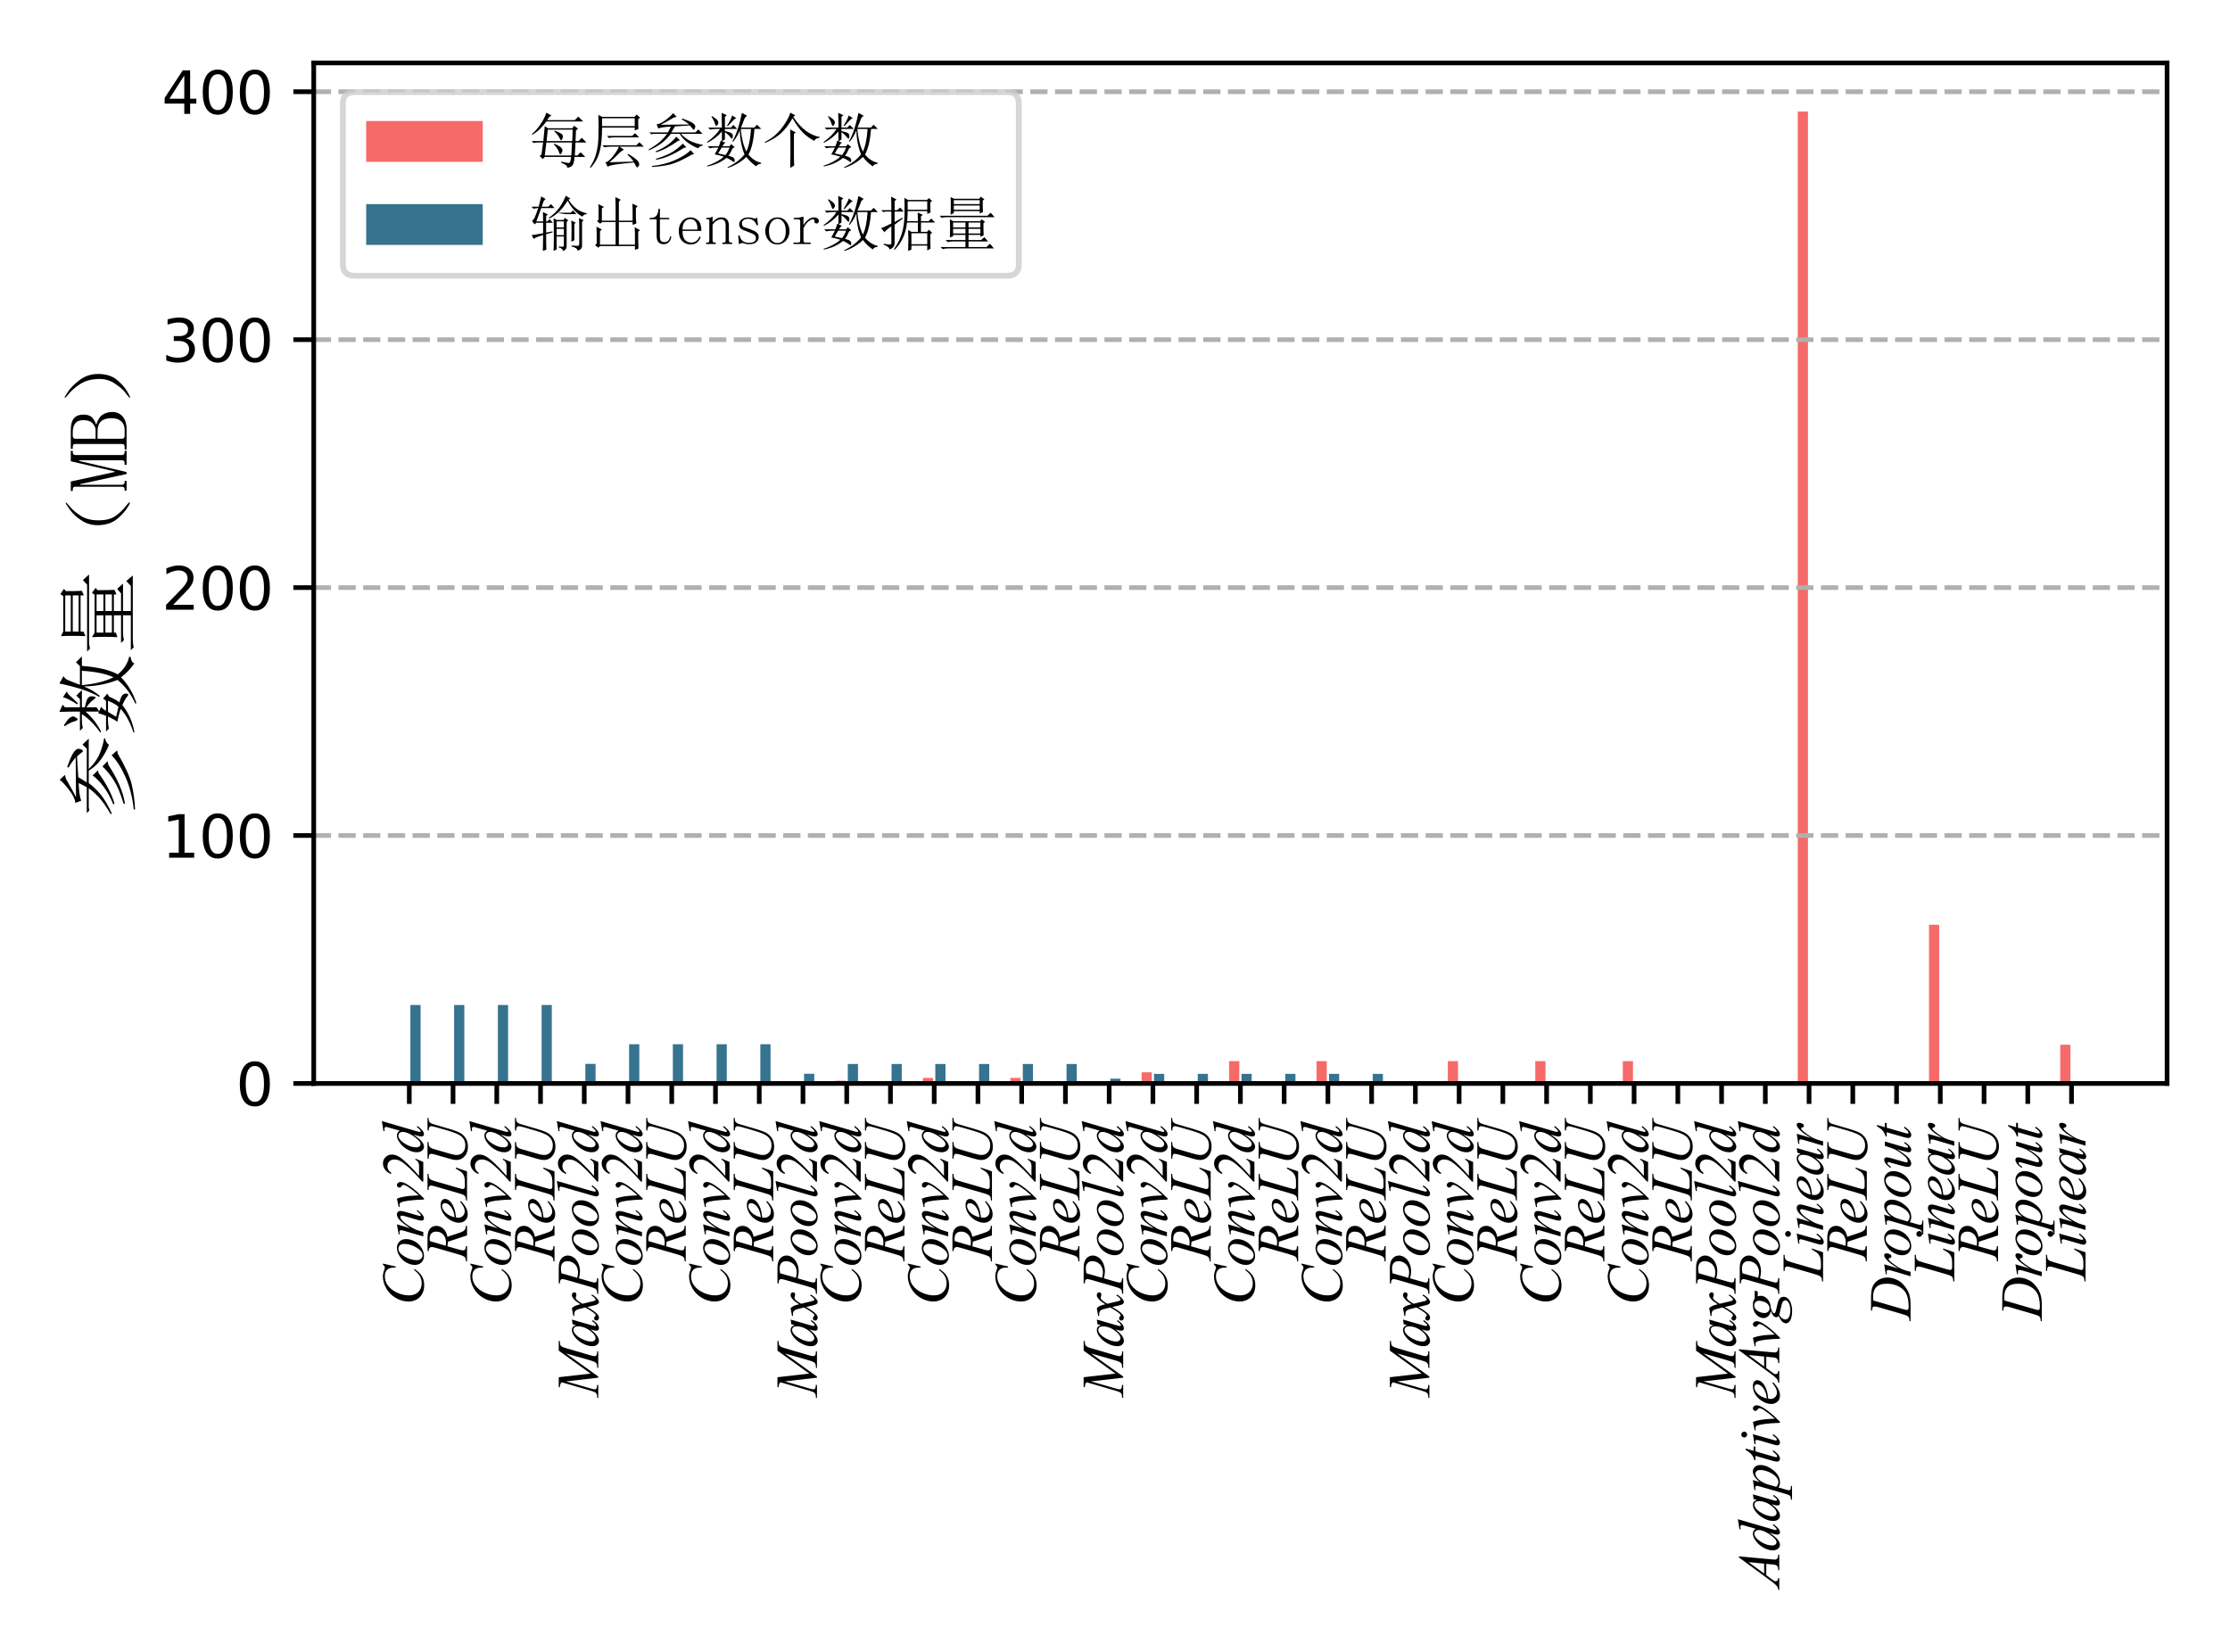 <?xml version="1.0" encoding="utf-8" standalone="no"?>
<!DOCTYPE svg PUBLIC "-//W3C//DTD SVG 1.1//EN"
  "http://www.w3.org/Graphics/SVG/1.1/DTD/svg11.dtd">
<svg xmlns:xlink="http://www.w3.org/1999/xlink" width="382.677pt" height="283.465pt" viewBox="0 0 382.677 283.465" xmlns="http://www.w3.org/2000/svg" version="1.1">
 <defs>
  <style type="text/css">*{stroke-linejoin: round; stroke-linecap: butt}</style>
 </defs>
 <g id="figure_1">
  <g id="patch_1">
   <path d="M 0 283.465 
L 382.677 283.465 
L 382.677 0 
L 0 0 
z
" style="fill: #ffffff"/>
  </g>
  <g id="axes_1">
   <g id="patch_2">
    <path d="M 53.84 185.925 
L 371.877 185.925 
L 371.877 10.8 
L 53.84 10.8 
z
" style="fill: #ffffff"/>
   </g>
   <g id="patch_3">
    <path d="M 68.296 185.925 
L 70.048 185.925 
L 70.048 185.922 
L 68.296 185.922 
z
" clip-path="url(#pe16dd3fe4d)" style="fill: #f66a6a"/>
   </g>
   <g id="patch_4">
    <path d="M 75.803 185.925 
L 77.554 185.925 
L 77.554 185.925 
L 75.803 185.925 
z
" clip-path="url(#pe16dd3fe4d)" style="fill: #f66a6a"/>
   </g>
   <g id="patch_5">
    <path d="M 83.309 185.925 
L 85.061 185.925 
L 85.061 185.865 
L 83.309 185.865 
z
" clip-path="url(#pe16dd3fe4d)" style="fill: #f66a6a"/>
   </g>
   <g id="patch_6">
    <path d="M 90.816 185.925 
L 92.567 185.925 
L 92.567 185.925 
L 90.816 185.925 
z
" clip-path="url(#pe16dd3fe4d)" style="fill: #f66a6a"/>
   </g>
   <g id="patch_7">
    <path d="M 98.322 185.925 
L 100.074 185.925 
L 100.074 185.925 
L 98.322 185.925 
z
" clip-path="url(#pe16dd3fe4d)" style="fill: #f66a6a"/>
   </g>
   <g id="patch_8">
    <path d="M 105.829 185.925 
L 107.58 185.925 
L 107.58 185.805 
L 105.829 185.805 
z
" clip-path="url(#pe16dd3fe4d)" style="fill: #f66a6a"/>
   </g>
   <g id="patch_9">
    <path d="M 113.335 185.925 
L 115.087 185.925 
L 115.087 185.925 
L 113.335 185.925 
z
" clip-path="url(#pe16dd3fe4d)" style="fill: #f66a6a"/>
   </g>
   <g id="patch_10">
    <path d="M 120.842 185.925 
L 122.593 185.925 
L 122.593 185.685 
L 120.842 185.685 
z
" clip-path="url(#pe16dd3fe4d)" style="fill: #f66a6a"/>
   </g>
   <g id="patch_11">
    <path d="M 128.348 185.925 
L 130.1 185.925 
L 130.1 185.925 
L 128.348 185.925 
z
" clip-path="url(#pe16dd3fe4d)" style="fill: #f66a6a"/>
   </g>
   <g id="patch_12">
    <path d="M 135.855 185.925 
L 137.606 185.925 
L 137.606 185.925 
L 135.855 185.925 
z
" clip-path="url(#pe16dd3fe4d)" style="fill: #f66a6a"/>
   </g>
   <g id="patch_13">
    <path d="M 143.361 185.925 
L 145.113 185.925 
L 145.113 185.446 
L 143.361 185.446 
z
" clip-path="url(#pe16dd3fe4d)" style="fill: #f66a6a"/>
   </g>
   <g id="patch_14">
    <path d="M 150.868 185.925 
L 152.619 185.925 
L 152.619 185.925 
L 150.868 185.925 
z
" clip-path="url(#pe16dd3fe4d)" style="fill: #f66a6a"/>
   </g>
   <g id="patch_15">
    <path d="M 158.374 185.925 
L 160.126 185.925 
L 160.126 184.967 
L 158.374 184.967 
z
" clip-path="url(#pe16dd3fe4d)" style="fill: #f66a6a"/>
   </g>
   <g id="patch_16">
    <path d="M 165.881 185.925 
L 167.632 185.925 
L 167.632 185.925 
L 165.881 185.925 
z
" clip-path="url(#pe16dd3fe4d)" style="fill: #f66a6a"/>
   </g>
   <g id="patch_17">
    <path d="M 173.387 185.925 
L 175.139 185.925 
L 175.139 184.967 
L 173.387 184.967 
z
" clip-path="url(#pe16dd3fe4d)" style="fill: #f66a6a"/>
   </g>
   <g id="patch_18">
    <path d="M 180.893 185.925 
L 182.645 185.925 
L 182.645 185.925 
L 180.893 185.925 
z
" clip-path="url(#pe16dd3fe4d)" style="fill: #f66a6a"/>
   </g>
   <g id="patch_19">
    <path d="M 188.4 185.925 
L 190.151 185.925 
L 190.151 185.925 
L 188.4 185.925 
z
" clip-path="url(#pe16dd3fe4d)" style="fill: #f66a6a"/>
   </g>
   <g id="patch_20">
    <path d="M 195.906 185.925 
L 197.658 185.925 
L 197.658 184.009 
L 195.906 184.009 
z
" clip-path="url(#pe16dd3fe4d)" style="fill: #f66a6a"/>
   </g>
   <g id="patch_21">
    <path d="M 203.413 185.925 
L 205.164 185.925 
L 205.164 185.925 
L 203.413 185.925 
z
" clip-path="url(#pe16dd3fe4d)" style="fill: #f66a6a"/>
   </g>
   <g id="patch_22">
    <path d="M 210.919 185.925 
L 212.671 185.925 
L 212.671 182.095 
L 210.919 182.095 
z
" clip-path="url(#pe16dd3fe4d)" style="fill: #f66a6a"/>
   </g>
   <g id="patch_23">
    <path d="M 218.426 185.925 
L 220.177 185.925 
L 220.177 185.925 
L 218.426 185.925 
z
" clip-path="url(#pe16dd3fe4d)" style="fill: #f66a6a"/>
   </g>
   <g id="patch_24">
    <path d="M 225.932 185.925 
L 227.684 185.925 
L 227.684 182.095 
L 225.932 182.095 
z
" clip-path="url(#pe16dd3fe4d)" style="fill: #f66a6a"/>
   </g>
   <g id="patch_25">
    <path d="M 233.439 185.925 
L 235.19 185.925 
L 235.19 185.925 
L 233.439 185.925 
z
" clip-path="url(#pe16dd3fe4d)" style="fill: #f66a6a"/>
   </g>
   <g id="patch_26">
    <path d="M 240.945 185.925 
L 242.697 185.925 
L 242.697 185.925 
L 240.945 185.925 
z
" clip-path="url(#pe16dd3fe4d)" style="fill: #f66a6a"/>
   </g>
   <g id="patch_27">
    <path d="M 248.452 185.925 
L 250.203 185.925 
L 250.203 182.095 
L 248.452 182.095 
z
" clip-path="url(#pe16dd3fe4d)" style="fill: #f66a6a"/>
   </g>
   <g id="patch_28">
    <path d="M 255.958 185.925 
L 257.71 185.925 
L 257.71 185.925 
L 255.958 185.925 
z
" clip-path="url(#pe16dd3fe4d)" style="fill: #f66a6a"/>
   </g>
   <g id="patch_29">
    <path d="M 263.465 185.925 
L 265.216 185.925 
L 265.216 182.095 
L 263.465 182.095 
z
" clip-path="url(#pe16dd3fe4d)" style="fill: #f66a6a"/>
   </g>
   <g id="patch_30">
    <path d="M 270.971 185.925 
L 272.723 185.925 
L 272.723 185.925 
L 270.971 185.925 
z
" clip-path="url(#pe16dd3fe4d)" style="fill: #f66a6a"/>
   </g>
   <g id="patch_31">
    <path d="M 278.478 185.925 
L 280.229 185.925 
L 280.229 182.095 
L 278.478 182.095 
z
" clip-path="url(#pe16dd3fe4d)" style="fill: #f66a6a"/>
   </g>
   <g id="patch_32">
    <path d="M 285.984 185.925 
L 287.736 185.925 
L 287.736 185.925 
L 285.984 185.925 
z
" clip-path="url(#pe16dd3fe4d)" style="fill: #f66a6a"/>
   </g>
   <g id="patch_33">
    <path d="M 293.491 185.925 
L 295.242 185.925 
L 295.242 185.925 
L 293.491 185.925 
z
" clip-path="url(#pe16dd3fe4d)" style="fill: #f66a6a"/>
   </g>
   <g id="patch_34">
    <path d="M 300.997 185.925 
L 302.749 185.925 
L 302.749 185.925 
L 300.997 185.925 
z
" clip-path="url(#pe16dd3fe4d)" style="fill: #f66a6a"/>
   </g>
   <g id="patch_35">
    <path d="M 308.504 185.925 
L 310.255 185.925 
L 310.255 19.139 
L 308.504 19.139 
z
" clip-path="url(#pe16dd3fe4d)" style="fill: #f66a6a"/>
   </g>
   <g id="patch_36">
    <path d="M 316.01 185.925 
L 317.762 185.925 
L 317.762 185.925 
L 316.01 185.925 
z
" clip-path="url(#pe16dd3fe4d)" style="fill: #f66a6a"/>
   </g>
   <g id="patch_37">
    <path d="M 323.517 185.925 
L 325.268 185.925 
L 325.268 185.925 
L 323.517 185.925 
z
" clip-path="url(#pe16dd3fe4d)" style="fill: #f66a6a"/>
   </g>
   <g id="patch_38">
    <path d="M 331.023 185.925 
L 332.775 185.925 
L 332.775 158.689 
L 331.023 158.689 
z
" clip-path="url(#pe16dd3fe4d)" style="fill: #f66a6a"/>
   </g>
   <g id="patch_39">
    <path d="M 338.53 185.925 
L 340.281 185.925 
L 340.281 185.925 
L 338.53 185.925 
z
" clip-path="url(#pe16dd3fe4d)" style="fill: #f66a6a"/>
   </g>
   <g id="patch_40">
    <path d="M 346.036 185.925 
L 347.788 185.925 
L 347.788 185.925 
L 346.036 185.925 
z
" clip-path="url(#pe16dd3fe4d)" style="fill: #f66a6a"/>
   </g>
   <g id="patch_41">
    <path d="M 353.543 185.925 
L 355.294 185.925 
L 355.294 179.275 
L 353.543 179.275 
z
" clip-path="url(#pe16dd3fe4d)" style="fill: #f66a6a"/>
   </g>
   <g id="patch_42">
    <path d="M 70.423 185.925 
L 72.175 185.925 
L 72.175 172.463 
L 70.423 172.463 
z
" clip-path="url(#pe16dd3fe4d)" style="fill: #36738e"/>
   </g>
   <g id="patch_43">
    <path d="M 77.93 185.925 
L 79.681 185.925 
L 79.681 172.463 
L 77.93 172.463 
z
" clip-path="url(#pe16dd3fe4d)" style="fill: #36738e"/>
   </g>
   <g id="patch_44">
    <path d="M 85.436 185.925 
L 87.188 185.925 
L 87.188 172.463 
L 85.436 172.463 
z
" clip-path="url(#pe16dd3fe4d)" style="fill: #36738e"/>
   </g>
   <g id="patch_45">
    <path d="M 92.943 185.925 
L 94.694 185.925 
L 94.694 172.463 
L 92.943 172.463 
z
" clip-path="url(#pe16dd3fe4d)" style="fill: #36738e"/>
   </g>
   <g id="patch_46">
    <path d="M 100.449 185.925 
L 102.201 185.925 
L 102.201 182.559 
L 100.449 182.559 
z
" clip-path="url(#pe16dd3fe4d)" style="fill: #36738e"/>
   </g>
   <g id="patch_47">
    <path d="M 107.955 185.925 
L 109.707 185.925 
L 109.707 179.194 
L 107.955 179.194 
z
" clip-path="url(#pe16dd3fe4d)" style="fill: #36738e"/>
   </g>
   <g id="patch_48">
    <path d="M 115.462 185.925 
L 117.213 185.925 
L 117.213 179.194 
L 115.462 179.194 
z
" clip-path="url(#pe16dd3fe4d)" style="fill: #36738e"/>
   </g>
   <g id="patch_49">
    <path d="M 122.968 185.925 
L 124.72 185.925 
L 124.72 179.194 
L 122.968 179.194 
z
" clip-path="url(#pe16dd3fe4d)" style="fill: #36738e"/>
   </g>
   <g id="patch_50">
    <path d="M 130.475 185.925 
L 132.226 185.925 
L 132.226 179.194 
L 130.475 179.194 
z
" clip-path="url(#pe16dd3fe4d)" style="fill: #36738e"/>
   </g>
   <g id="patch_51">
    <path d="M 137.981 185.925 
L 139.733 185.925 
L 139.733 184.254 
L 137.981 184.254 
z
" clip-path="url(#pe16dd3fe4d)" style="fill: #36738e"/>
   </g>
   <g id="patch_52">
    <path d="M 145.488 185.925 
L 147.239 185.925 
L 147.239 182.584 
L 145.488 182.584 
z
" clip-path="url(#pe16dd3fe4d)" style="fill: #36738e"/>
   </g>
   <g id="patch_53">
    <path d="M 152.994 185.925 
L 154.746 185.925 
L 154.746 182.584 
L 152.994 182.584 
z
" clip-path="url(#pe16dd3fe4d)" style="fill: #36738e"/>
   </g>
   <g id="patch_54">
    <path d="M 160.501 185.925 
L 162.252 185.925 
L 162.252 182.584 
L 160.501 182.584 
z
" clip-path="url(#pe16dd3fe4d)" style="fill: #36738e"/>
   </g>
   <g id="patch_55">
    <path d="M 168.007 185.925 
L 169.759 185.925 
L 169.759 182.584 
L 168.007 182.584 
z
" clip-path="url(#pe16dd3fe4d)" style="fill: #36738e"/>
   </g>
   <g id="patch_56">
    <path d="M 175.514 185.925 
L 177.265 185.925 
L 177.265 182.584 
L 175.514 182.584 
z
" clip-path="url(#pe16dd3fe4d)" style="fill: #36738e"/>
   </g>
   <g id="patch_57">
    <path d="M 183.02 185.925 
L 184.772 185.925 
L 184.772 182.584 
L 183.02 182.584 
z
" clip-path="url(#pe16dd3fe4d)" style="fill: #36738e"/>
   </g>
   <g id="patch_58">
    <path d="M 190.527 185.925 
L 192.278 185.925 
L 192.278 185.102 
L 190.527 185.102 
z
" clip-path="url(#pe16dd3fe4d)" style="fill: #36738e"/>
   </g>
   <g id="patch_59">
    <path d="M 198.033 185.925 
L 199.785 185.925 
L 199.785 184.279 
L 198.033 184.279 
z
" clip-path="url(#pe16dd3fe4d)" style="fill: #36738e"/>
   </g>
   <g id="patch_60">
    <path d="M 205.54 185.925 
L 207.291 185.925 
L 207.291 184.279 
L 205.54 184.279 
z
" clip-path="url(#pe16dd3fe4d)" style="fill: #36738e"/>
   </g>
   <g id="patch_61">
    <path d="M 213.046 185.925 
L 214.798 185.925 
L 214.798 184.279 
L 213.046 184.279 
z
" clip-path="url(#pe16dd3fe4d)" style="fill: #36738e"/>
   </g>
   <g id="patch_62">
    <path d="M 220.553 185.925 
L 222.304 185.925 
L 222.304 184.279 
L 220.553 184.279 
z
" clip-path="url(#pe16dd3fe4d)" style="fill: #36738e"/>
   </g>
   <g id="patch_63">
    <path d="M 228.059 185.925 
L 229.811 185.925 
L 229.811 184.279 
L 228.059 184.279 
z
" clip-path="url(#pe16dd3fe4d)" style="fill: #36738e"/>
   </g>
   <g id="patch_64">
    <path d="M 235.566 185.925 
L 237.317 185.925 
L 237.317 184.279 
L 235.566 184.279 
z
" clip-path="url(#pe16dd3fe4d)" style="fill: #36738e"/>
   </g>
   <g id="patch_65">
    <path d="M 243.072 185.925 
L 244.824 185.925 
L 244.824 185.526 
L 243.072 185.526 
z
" clip-path="url(#pe16dd3fe4d)" style="fill: #36738e"/>
   </g>
   <g id="patch_66">
    <path d="M 250.579 185.925 
L 252.33 185.925 
L 252.33 185.526 
L 250.579 185.526 
z
" clip-path="url(#pe16dd3fe4d)" style="fill: #36738e"/>
   </g>
   <g id="patch_67">
    <path d="M 258.085 185.925 
L 259.837 185.925 
L 259.837 185.526 
L 258.085 185.526 
z
" clip-path="url(#pe16dd3fe4d)" style="fill: #36738e"/>
   </g>
   <g id="patch_68">
    <path d="M 265.592 185.925 
L 267.343 185.925 
L 267.343 185.526 
L 265.592 185.526 
z
" clip-path="url(#pe16dd3fe4d)" style="fill: #36738e"/>
   </g>
   <g id="patch_69">
    <path d="M 273.098 185.925 
L 274.85 185.925 
L 274.85 185.526 
L 273.098 185.526 
z
" clip-path="url(#pe16dd3fe4d)" style="fill: #36738e"/>
   </g>
   <g id="patch_70">
    <path d="M 280.605 185.925 
L 282.356 185.925 
L 282.356 185.526 
L 280.605 185.526 
z
" clip-path="url(#pe16dd3fe4d)" style="fill: #36738e"/>
   </g>
   <g id="patch_71">
    <path d="M 288.111 185.925 
L 289.863 185.925 
L 289.863 185.526 
L 288.111 185.526 
z
" clip-path="url(#pe16dd3fe4d)" style="fill: #36738e"/>
   </g>
   <g id="patch_72">
    <path d="M 295.618 185.925 
L 297.369 185.925 
L 297.369 185.825 
L 295.618 185.825 
z
" clip-path="url(#pe16dd3fe4d)" style="fill: #36738e"/>
   </g>
   <g id="patch_73">
    <path d="M 303.124 185.925 
L 304.876 185.925 
L 304.876 185.884 
L 303.124 185.884 
z
" clip-path="url(#pe16dd3fe4d)" style="fill: #36738e"/>
   </g>
   <g id="patch_74">
    <path d="M 310.631 185.925 
L 312.382 185.925 
L 312.382 185.918 
L 310.631 185.918 
z
" clip-path="url(#pe16dd3fe4d)" style="fill: #36738e"/>
   </g>
   <g id="patch_75">
    <path d="M 318.137 185.925 
L 319.889 185.925 
L 319.889 185.918 
L 318.137 185.918 
z
" clip-path="url(#pe16dd3fe4d)" style="fill: #36738e"/>
   </g>
   <g id="patch_76">
    <path d="M 325.643 185.925 
L 327.395 185.925 
L 327.395 185.918 
L 325.643 185.918 
z
" clip-path="url(#pe16dd3fe4d)" style="fill: #36738e"/>
   </g>
   <g id="patch_77">
    <path d="M 333.15 185.925 
L 334.901 185.925 
L 334.901 185.918 
L 333.15 185.918 
z
" clip-path="url(#pe16dd3fe4d)" style="fill: #36738e"/>
   </g>
   <g id="patch_78">
    <path d="M 340.656 185.925 
L 342.408 185.925 
L 342.408 185.918 
L 340.656 185.918 
z
" clip-path="url(#pe16dd3fe4d)" style="fill: #36738e"/>
   </g>
   <g id="patch_79">
    <path d="M 348.163 185.925 
L 349.914 185.925 
L 349.914 185.918 
L 348.163 185.918 
z
" clip-path="url(#pe16dd3fe4d)" style="fill: #36738e"/>
   </g>
   <g id="patch_80">
    <path d="M 355.669 185.925 
L 357.421 185.925 
L 357.421 185.923 
L 355.669 185.923 
z
" clip-path="url(#pe16dd3fe4d)" style="fill: #36738e"/>
   </g>
   <g id="matplotlib.axis_1">
    <g id="xtick_1">
     <g id="line2d_1">
      <defs>
       <path id="m9fbd2b2fbd" d="M 0 0 
L 0 3.5 
" style="stroke: #000000; stroke-width: 0.8"/>
      </defs>
      <g>
       <use xlink:href="#m9fbd2b2fbd" x="70.235" y="185.925" style="stroke: #000000; stroke-width: 0.8"/>
      </g>
     </g>
     <g id="text_1">
      <!-- Conv2d -->
      <g transform="translate(72.638 224.034)rotate(-90)scale(0.1 -0.1)">
       <defs>
        <path id="TimesNewRomanPS-ItalicMT-43" d="M 4503 4334 
L 4188 2963 
L 4075 2963 
L 4063 3306 
Q 4047 3494 3990 3641 
Q 3934 3788 3821 3895 
Q 3709 4003 3537 4064 
Q 3366 4125 3156 4125 
Q 2597 4125 2178 3819 
Q 1644 3428 1341 2716 
Q 1091 2128 1091 1525 
Q 1091 909 1450 542 
Q 1809 175 2384 175 
Q 2819 175 3158 369 
Q 3497 563 3788 966 
L 3934 966 
Q 3591 419 3172 161 
Q 2753 -97 2169 -97 
Q 1650 -97 1250 120 
Q 850 338 640 731 
Q 431 1125 431 1578 
Q 431 2272 803 2928 
Q 1175 3584 1823 3959 
Q 2472 4334 3131 4334 
Q 3441 4334 3825 4188 
Q 3994 4125 4069 4125 
Q 4144 4125 4200 4156 
Q 4256 4188 4388 4334 
L 4503 4334 
z
" transform="scale(0.016)"/>
        <path id="TimesNewRomanPS-ItalicMT-6f" d="M 2959 1850 
Q 2959 1381 2711 922 
Q 2463 463 2019 194 
Q 1575 -75 1156 -75 
Q 728 -75 458 198 
Q 188 472 188 906 
Q 188 1366 452 1828 
Q 716 2291 1158 2559 
Q 1600 2828 2013 2828 
Q 2425 2828 2692 2556 
Q 2959 2284 2959 1850 
z
M 2441 2066 
Q 2441 2356 2298 2511 
Q 2156 2666 1931 2666 
Q 1472 2666 1086 2008 
Q 700 1350 700 700 
Q 700 403 850 242 
Q 1000 81 1228 81 
Q 1669 81 2055 736 
Q 2441 1391 2441 2066 
z
" transform="scale(0.016)"/>
        <path id="TimesNewRomanPS-ItalicMT-6e" d="M 1413 2828 
L 997 1406 
Q 1581 2278 1892 2553 
Q 2203 2828 2491 2828 
Q 2647 2828 2748 2725 
Q 2850 2622 2850 2456 
Q 2850 2269 2759 1956 
L 2378 641 
Q 2313 413 2313 363 
Q 2313 319 2338 289 
Q 2363 259 2391 259 
Q 2428 259 2481 300 
Q 2647 431 2844 700 
L 2941 641 
Q 2650 225 2391 47 
Q 2209 -75 2066 -75 
Q 1950 -75 1881 -4 
Q 1813 66 1813 184 
Q 1813 334 1919 700 
L 2281 1956 
Q 2350 2191 2350 2322 
Q 2350 2384 2309 2423 
Q 2269 2463 2209 2463 
Q 2122 2463 2000 2388 
Q 1769 2247 1519 1923 
Q 1269 1600 991 1097 
Q 844 831 747 516 
L 591 0 
L 122 0 
L 691 1956 
Q 791 2309 791 2381 
Q 791 2450 736 2501 
Q 681 2553 600 2553 
Q 563 2553 469 2541 
L 350 2522 
L 331 2634 
L 1413 2828 
z
" transform="scale(0.016)"/>
        <path id="TimesNewRomanPS-ItalicMT-76" d="M 138 2634 
L 1041 2828 
Q 1138 2597 1197 2356 
Q 1281 2003 1334 1519 
Q 1359 1275 1403 488 
Q 1794 919 1869 1022 
Q 2281 1581 2344 1678 
Q 2447 1844 2488 1969 
Q 2522 2063 2522 2147 
Q 2522 2228 2376 2334 
Q 2231 2441 2231 2572 
Q 2231 2672 2311 2750 
Q 2391 2828 2500 2828 
Q 2631 2828 2731 2720 
Q 2831 2613 2831 2453 
Q 2831 2294 2781 2147 
Q 2700 1909 2478 1567 
Q 2256 1225 1763 650 
Q 1700 578 1069 -75 
L 953 -75 
Q 878 1903 641 2394 
Q 563 2553 381 2553 
Q 303 2553 159 2525 
L 138 2634 
z
" transform="scale(0.016)"/>
        <path id="TimesNewRomanPS-ItalicMT-32" d="M 2209 0 
L 100 0 
L 100 116 
Q 1713 1528 2231 2331 
Q 2472 2703 2472 3113 
Q 2472 3438 2272 3642 
Q 2072 3847 1753 3847 
Q 1313 3847 1028 3425 
L 919 3475 
Q 1078 3878 1384 4101 
Q 1691 4325 2047 4325 
Q 2450 4325 2725 4048 
Q 3000 3772 3000 3378 
Q 3000 3103 2903 2869 
Q 2753 2503 2350 2050 
Q 1738 1356 716 453 
L 1778 453 
Q 2034 453 2200 559 
Q 2366 666 2438 844 
L 2563 844 
L 2209 0 
z
" transform="scale(0.016)"/>
        <path id="TimesNewRomanPS-ItalicMT-64" d="M 3463 4444 
L 2388 756 
Q 2300 456 2300 363 
Q 2300 331 2326 303 
Q 2353 275 2381 275 
Q 2422 275 2478 316 
Q 2584 391 2834 691 
L 2941 625 
Q 2716 313 2486 119 
Q 2256 -75 2056 -75 
Q 1950 -75 1881 0 
Q 1813 75 1813 213 
Q 1813 391 1906 691 
L 2028 1078 
Q 1575 378 1203 109 
Q 947 -75 713 -75 
Q 475 -75 298 136 
Q 122 347 122 709 
Q 122 1175 419 1703 
Q 716 2231 1203 2563 
Q 1588 2828 1909 2828 
Q 2078 2828 2200 2759 
Q 2322 2691 2441 2531 
L 2747 3619 
Q 2781 3734 2803 3803 
Q 2841 3928 2841 4009 
Q 2841 4075 2794 4119 
Q 2728 4172 2625 4172 
Q 2553 4172 2388 4150 
L 2388 4266 
L 3463 4444 
z
M 2303 2225 
Q 2303 2425 2187 2547 
Q 2072 2669 1894 2669 
Q 1500 2669 1073 2019 
Q 647 1369 647 775 
Q 647 541 750 417 
Q 853 294 997 294 
Q 1322 294 1812 997 
Q 2303 1700 2303 2225 
z
" transform="scale(0.016)"/>
       </defs>
       <use xlink:href="#TimesNewRomanPS-ItalicMT-43"/>
       <use xlink:href="#TimesNewRomanPS-ItalicMT-6f" x="66.699"/>
       <use xlink:href="#TimesNewRomanPS-ItalicMT-6e" x="116.699"/>
       <use xlink:href="#TimesNewRomanPS-ItalicMT-76" x="166.699"/>
       <use xlink:href="#TimesNewRomanPS-ItalicMT-32" x="211.084"/>
       <use xlink:href="#TimesNewRomanPS-ItalicMT-64" x="261.084"/>
      </g>
     </g>
    </g>
    <g id="xtick_2">
     <g id="line2d_2">
      <g>
       <use xlink:href="#m9fbd2b2fbd" x="77.742" y="185.925" style="stroke: #000000; stroke-width: 0.8"/>
      </g>
     </g>
     <g id="text_2">
      <!-- ReLU -->
      <g transform="translate(80.144 216.254)rotate(-90)scale(0.1 -0.1)">
       <defs>
        <path id="TimesNewRomanPS-ItalicMT-52" d="M 2659 0 
L 1981 2059 
Q 1744 2056 1494 2106 
L 1128 825 
Q 1056 575 1056 403 
Q 1056 272 1147 197 
Q 1216 141 1522 116 
L 1494 0 
L -147 0 
L -113 116 
Q 119 125 200 163 
Q 328 216 388 306 
Q 488 453 597 825 
L 1338 3384 
Q 1413 3641 1413 3781 
Q 1413 3925 1295 4025 
Q 1178 4125 959 4122 
L 997 4238 
L 2378 4238 
Q 3072 4238 3378 3975 
Q 3684 3713 3684 3284 
Q 3684 2875 3370 2536 
Q 3056 2197 2509 2106 
L 2922 866 
Q 3072 409 3222 271 
Q 3372 134 3706 116 
L 3672 0 
L 2659 0 
z
M 1547 2284 
Q 1747 2256 1903 2256 
Q 2441 2256 2753 2554 
Q 3066 2853 3066 3297 
Q 3066 3644 2870 3828 
Q 2675 4013 2284 4013 
Q 2184 4013 2047 3988 
L 1547 2284 
z
" transform="scale(0.016)"/>
        <path id="TimesNewRomanPS-ItalicMT-65" d="M 763 1178 
Q 741 1022 741 919 
Q 741 641 937 445 
Q 1134 250 1416 250 
Q 1641 250 1848 342 
Q 2056 434 2466 750 
L 2531 659 
Q 1791 -75 1119 -75 
Q 663 -75 431 212 
Q 200 500 200 847 
Q 200 1313 487 1800 
Q 775 2288 1209 2558 
Q 1644 2828 2103 2828 
Q 2434 2828 2593 2693 
Q 2753 2559 2753 2375 
Q 2753 2116 2547 1878 
Q 2275 1569 1747 1378 
Q 1397 1250 763 1178 
z
M 784 1331 
Q 1247 1384 1538 1513 
Q 1922 1684 2114 1923 
Q 2306 2163 2306 2378 
Q 2306 2509 2223 2590 
Q 2141 2672 1988 2672 
Q 1669 2672 1311 2333 
Q 953 1994 784 1331 
z
" transform="scale(0.016)"/>
        <path id="TimesNewRomanPS-ItalicMT-4c" d="M 2934 0 
L -206 0 
L -163 116 
Q 88 122 172 156 
Q 303 213 366 303 
Q 463 447 572 822 
L 1319 3400 
Q 1413 3719 1413 3869 
Q 1413 3988 1327 4053 
Q 1241 4119 1003 4119 
Q 950 4119 919 4122 
L 956 4238 
L 2684 4238 
L 2659 4122 
Q 2369 4122 2247 4065 
Q 2125 4009 2044 3881 
Q 1988 3797 1859 3356 
L 1125 822 
Q 1041 534 1041 422 
Q 1041 347 1125 278 
Q 1178 231 1366 231 
L 1775 231 
Q 2222 231 2484 344 
Q 2678 428 2841 597 
Q 2928 691 3150 1063 
L 3231 1203 
L 3347 1203 
L 2934 0 
z
" transform="scale(0.016)"/>
        <path id="TimesNewRomanPS-ItalicMT-55" d="M 838 4238 
L 2628 4238 
L 2594 4122 
Q 2319 4116 2201 4070 
Q 2084 4025 2001 3909 
Q 1919 3794 1828 3481 
L 1394 1981 
Q 1278 1581 1256 1456 
Q 1219 1256 1219 1084 
Q 1219 706 1500 445 
Q 1781 184 2253 184 
Q 2563 184 2806 301 
Q 3050 419 3223 630 
Q 3397 841 3540 1202 
Q 3684 1563 3794 1931 
L 4169 3225 
Q 4309 3709 4309 3856 
Q 4309 3959 4214 4032 
Q 4119 4106 3828 4122 
L 3863 4238 
L 5209 4238 
L 5175 4122 
Q 4938 4122 4833 4076 
Q 4728 4031 4650 3914 
Q 4572 3797 4475 3459 
L 4016 1888 
Q 3794 1122 3597 758 
Q 3400 394 3026 148 
Q 2653 -97 2100 -97 
Q 1463 -97 1072 264 
Q 681 625 681 1091 
Q 681 1275 716 1484 
Q 741 1622 838 1959 
L 1256 3400 
Q 1344 3713 1344 3859 
Q 1344 3975 1255 4039 
Q 1166 4103 806 4122 
L 838 4238 
z
" transform="scale(0.016)"/>
       </defs>
       <use xlink:href="#TimesNewRomanPS-ItalicMT-52"/>
       <use xlink:href="#TimesNewRomanPS-ItalicMT-65" x="61.084"/>
       <use xlink:href="#TimesNewRomanPS-ItalicMT-4c" x="105.469"/>
       <use xlink:href="#TimesNewRomanPS-ItalicMT-55" x="161.084"/>
      </g>
     </g>
    </g>
    <g id="xtick_3">
     <g id="line2d_3">
      <g>
       <use xlink:href="#m9fbd2b2fbd" x="85.248" y="185.925" style="stroke: #000000; stroke-width: 0.8"/>
      </g>
     </g>
     <g id="text_3">
      <!-- Conv2d -->
      <g transform="translate(87.651 224.034)rotate(-90)scale(0.1 -0.1)">
       <use xlink:href="#TimesNewRomanPS-ItalicMT-43"/>
       <use xlink:href="#TimesNewRomanPS-ItalicMT-6f" x="66.699"/>
       <use xlink:href="#TimesNewRomanPS-ItalicMT-6e" x="116.699"/>
       <use xlink:href="#TimesNewRomanPS-ItalicMT-76" x="166.699"/>
       <use xlink:href="#TimesNewRomanPS-ItalicMT-32" x="211.084"/>
       <use xlink:href="#TimesNewRomanPS-ItalicMT-64" x="261.084"/>
      </g>
     </g>
    </g>
    <g id="xtick_4">
     <g id="line2d_4">
      <g>
       <use xlink:href="#m9fbd2b2fbd" x="92.755" y="185.925" style="stroke: #000000; stroke-width: 0.8"/>
      </g>
     </g>
     <g id="text_4">
      <!-- ReLU -->
      <g transform="translate(95.157 216.254)rotate(-90)scale(0.1 -0.1)">
       <use xlink:href="#TimesNewRomanPS-ItalicMT-52"/>
       <use xlink:href="#TimesNewRomanPS-ItalicMT-65" x="61.084"/>
       <use xlink:href="#TimesNewRomanPS-ItalicMT-4c" x="105.469"/>
       <use xlink:href="#TimesNewRomanPS-ItalicMT-55" x="161.084"/>
      </g>
     </g>
    </g>
    <g id="xtick_5">
     <g id="line2d_5">
      <g>
       <use xlink:href="#m9fbd2b2fbd" x="100.261" y="185.925" style="stroke: #000000; stroke-width: 0.8"/>
      </g>
     </g>
     <g id="text_5">
      <!-- MaxPool2d -->
      <g transform="translate(102.664 239.579)rotate(-90)scale(0.1 -0.1)">
       <defs>
        <path id="TimesNewRomanPS-ItalicMT-4d" d="M 2028 4238 
L 2419 825 
L 4878 4238 
L 5913 4238 
L 5913 4122 
Q 5575 4100 5516 4078 
Q 5413 4038 5327 3916 
Q 5241 3794 5141 3447 
L 4356 759 
Q 4288 525 4288 391 
Q 4288 269 4372 206 
Q 4491 116 4747 116 
L 4822 116 
L 4794 0 
L 3009 0 
L 3041 116 
L 3125 116 
Q 3363 116 3488 184 
Q 3584 234 3661 373 
Q 3738 513 3875 991 
L 4575 3447 
L 2103 0 
L 1978 0 
L 1581 3447 
L 825 825 
Q 728 491 728 375 
Q 728 259 812 198 
Q 897 138 1222 116 
L 1188 0 
L -209 0 
L -175 116 
L -91 116 
Q 219 116 356 272 
Q 456 384 566 759 
L 1488 3919 
Q 1384 4025 1290 4062 
Q 1197 4100 944 4122 
L 975 4238 
L 2028 4238 
z
" transform="scale(0.016)"/>
        <path id="TimesNewRomanPS-ItalicMT-61" d="M 3003 2828 
L 2394 709 
L 2325 425 
Q 2316 384 2316 356 
Q 2316 306 2347 269 
Q 2372 241 2409 241 
Q 2450 241 2516 291 
Q 2638 381 2841 666 
L 2947 591 
Q 2731 266 2503 95 
Q 2275 -75 2081 -75 
Q 1947 -75 1880 -8 
Q 1813 59 1813 188 
Q 1813 341 1881 591 
L 1947 825 
Q 1538 291 1194 78 
Q 947 -75 709 -75 
Q 481 -75 315 114 
Q 150 303 150 634 
Q 150 1131 448 1682 
Q 747 2234 1206 2566 
Q 1566 2828 1884 2828 
Q 2075 2828 2201 2728 
Q 2328 2628 2394 2397 
L 2506 2753 
L 3003 2828 
z
M 1891 2666 
Q 1691 2666 1466 2478 
Q 1147 2213 898 1691 
Q 650 1169 650 747 
Q 650 534 756 411 
Q 863 288 1000 288 
Q 1341 288 1741 791 
Q 2275 1459 2275 2163 
Q 2275 2428 2172 2547 
Q 2069 2666 1891 2666 
z
" transform="scale(0.016)"/>
        <path id="TimesNewRomanPS-ItalicMT-78" d="M 1109 2828 
Q 1263 2666 1341 2503 
Q 1397 2391 1525 1913 
L 1800 2325 
Q 1909 2475 2065 2611 
Q 2222 2747 2341 2797 
Q 2416 2828 2506 2828 
Q 2641 2828 2720 2756 
Q 2800 2684 2800 2581 
Q 2800 2463 2753 2419 
Q 2666 2341 2553 2341 
Q 2488 2341 2413 2369 
Q 2266 2419 2216 2419 
Q 2141 2419 2038 2331 
Q 1844 2169 1575 1703 
L 1831 628 
Q 1891 381 1931 332 
Q 1972 284 2013 284 
Q 2078 284 2166 356 
Q 2338 500 2459 731 
L 2569 675 
Q 2372 306 2069 63 
Q 1897 -75 1778 -75 
Q 1603 -75 1500 122 
Q 1434 244 1228 1172 
Q 741 325 447 81 
Q 256 -75 78 -75 
Q -47 -75 -150 16 
Q -225 84 -225 200 
Q -225 303 -156 372 
Q -88 441 13 441 
Q 113 441 225 341 
Q 306 269 350 269 
Q 388 269 447 319 
Q 594 438 847 831 
Q 1100 1225 1178 1400 
Q 984 2159 969 2203 
Q 897 2406 781 2490 
Q 666 2575 441 2575 
Q 369 2575 275 2569 
L 275 2681 
L 1109 2828 
z
" transform="scale(0.016)"/>
        <path id="TimesNewRomanPS-ItalicMT-50" d="M 1000 4238 
L 2669 4238 
Q 3325 4238 3650 3955 
Q 3975 3672 3975 3266 
Q 3975 2944 3769 2641 
Q 3563 2338 3156 2148 
Q 2750 1959 2278 1959 
Q 1984 1959 1531 2066 
L 1194 909 
Q 1075 497 1075 366 
Q 1075 266 1159 200 
Q 1244 134 1563 116 
L 1531 0 
L -153 0 
L -119 116 
Q 213 116 342 230 
Q 472 344 622 859 
L 1322 3272 
Q 1447 3706 1447 3853 
Q 1447 3963 1358 4034 
Q 1269 4106 966 4122 
L 1000 4238 
z
M 1584 2263 
Q 1938 2172 2153 2172 
Q 2494 2172 2773 2312 
Q 3053 2453 3211 2734 
Q 3369 3016 3369 3319 
Q 3369 3634 3175 3818 
Q 2981 4003 2588 4003 
Q 2375 4003 2072 3950 
L 1584 2263 
z
" transform="scale(0.016)"/>
        <path id="TimesNewRomanPS-ItalicMT-6c" d="M 1903 4444 
L 834 725 
Q 756 447 756 384 
Q 756 338 786 306 
Q 816 275 859 275 
Q 919 275 988 328 
Q 1150 456 1328 725 
L 1422 628 
Q 1125 209 875 44 
Q 691 -75 525 -75 
Q 406 -75 326 6 
Q 247 88 247 194 
Q 247 306 347 656 
L 1194 3588 
Q 1297 3947 1297 4000 
Q 1297 4075 1237 4123 
Q 1178 4172 1053 4172 
Q 981 4172 834 4150 
L 834 4266 
L 1903 4444 
z
" transform="scale(0.016)"/>
       </defs>
       <use xlink:href="#TimesNewRomanPS-ItalicMT-4d"/>
       <use xlink:href="#TimesNewRomanPS-ItalicMT-61" x="83.301"/>
       <use xlink:href="#TimesNewRomanPS-ItalicMT-78" x="133.301"/>
       <use xlink:href="#TimesNewRomanPS-ItalicMT-50" x="177.686"/>
       <use xlink:href="#TimesNewRomanPS-ItalicMT-6f" x="238.77"/>
       <use xlink:href="#TimesNewRomanPS-ItalicMT-6f" x="288.77"/>
       <use xlink:href="#TimesNewRomanPS-ItalicMT-6c" x="338.77"/>
       <use xlink:href="#TimesNewRomanPS-ItalicMT-32" x="366.553"/>
       <use xlink:href="#TimesNewRomanPS-ItalicMT-64" x="416.553"/>
      </g>
     </g>
    </g>
    <g id="xtick_6">
     <g id="line2d_6">
      <g>
       <use xlink:href="#m9fbd2b2fbd" x="107.768" y="185.925" style="stroke: #000000; stroke-width: 0.8"/>
      </g>
     </g>
     <g id="text_6">
      <!-- Conv2d -->
      <g transform="translate(110.17 224.034)rotate(-90)scale(0.1 -0.1)">
       <use xlink:href="#TimesNewRomanPS-ItalicMT-43"/>
       <use xlink:href="#TimesNewRomanPS-ItalicMT-6f" x="66.699"/>
       <use xlink:href="#TimesNewRomanPS-ItalicMT-6e" x="116.699"/>
       <use xlink:href="#TimesNewRomanPS-ItalicMT-76" x="166.699"/>
       <use xlink:href="#TimesNewRomanPS-ItalicMT-32" x="211.084"/>
       <use xlink:href="#TimesNewRomanPS-ItalicMT-64" x="261.084"/>
      </g>
     </g>
    </g>
    <g id="xtick_7">
     <g id="line2d_7">
      <g>
       <use xlink:href="#m9fbd2b2fbd" x="115.274" y="185.925" style="stroke: #000000; stroke-width: 0.8"/>
      </g>
     </g>
     <g id="text_7">
      <!-- ReLU -->
      <g transform="translate(117.677 216.254)rotate(-90)scale(0.1 -0.1)">
       <use xlink:href="#TimesNewRomanPS-ItalicMT-52"/>
       <use xlink:href="#TimesNewRomanPS-ItalicMT-65" x="61.084"/>
       <use xlink:href="#TimesNewRomanPS-ItalicMT-4c" x="105.469"/>
       <use xlink:href="#TimesNewRomanPS-ItalicMT-55" x="161.084"/>
      </g>
     </g>
    </g>
    <g id="xtick_8">
     <g id="line2d_8">
      <g>
       <use xlink:href="#m9fbd2b2fbd" x="122.781" y="185.925" style="stroke: #000000; stroke-width: 0.8"/>
      </g>
     </g>
     <g id="text_8">
      <!-- Conv2d -->
      <g transform="translate(125.183 224.034)rotate(-90)scale(0.1 -0.1)">
       <use xlink:href="#TimesNewRomanPS-ItalicMT-43"/>
       <use xlink:href="#TimesNewRomanPS-ItalicMT-6f" x="66.699"/>
       <use xlink:href="#TimesNewRomanPS-ItalicMT-6e" x="116.699"/>
       <use xlink:href="#TimesNewRomanPS-ItalicMT-76" x="166.699"/>
       <use xlink:href="#TimesNewRomanPS-ItalicMT-32" x="211.084"/>
       <use xlink:href="#TimesNewRomanPS-ItalicMT-64" x="261.084"/>
      </g>
     </g>
    </g>
    <g id="xtick_9">
     <g id="line2d_9">
      <g>
       <use xlink:href="#m9fbd2b2fbd" x="130.287" y="185.925" style="stroke: #000000; stroke-width: 0.8"/>
      </g>
     </g>
     <g id="text_9">
      <!-- ReLU -->
      <g transform="translate(132.69 216.254)rotate(-90)scale(0.1 -0.1)">
       <use xlink:href="#TimesNewRomanPS-ItalicMT-52"/>
       <use xlink:href="#TimesNewRomanPS-ItalicMT-65" x="61.084"/>
       <use xlink:href="#TimesNewRomanPS-ItalicMT-4c" x="105.469"/>
       <use xlink:href="#TimesNewRomanPS-ItalicMT-55" x="161.084"/>
      </g>
     </g>
    </g>
    <g id="xtick_10">
     <g id="line2d_10">
      <g>
       <use xlink:href="#m9fbd2b2fbd" x="137.794" y="185.925" style="stroke: #000000; stroke-width: 0.8"/>
      </g>
     </g>
     <g id="text_10">
      <!-- MaxPool2d -->
      <g transform="translate(140.196 239.579)rotate(-90)scale(0.1 -0.1)">
       <use xlink:href="#TimesNewRomanPS-ItalicMT-4d"/>
       <use xlink:href="#TimesNewRomanPS-ItalicMT-61" x="83.301"/>
       <use xlink:href="#TimesNewRomanPS-ItalicMT-78" x="133.301"/>
       <use xlink:href="#TimesNewRomanPS-ItalicMT-50" x="177.686"/>
       <use xlink:href="#TimesNewRomanPS-ItalicMT-6f" x="238.77"/>
       <use xlink:href="#TimesNewRomanPS-ItalicMT-6f" x="288.77"/>
       <use xlink:href="#TimesNewRomanPS-ItalicMT-6c" x="338.77"/>
       <use xlink:href="#TimesNewRomanPS-ItalicMT-32" x="366.553"/>
       <use xlink:href="#TimesNewRomanPS-ItalicMT-64" x="416.553"/>
      </g>
     </g>
    </g>
    <g id="xtick_11">
     <g id="line2d_11">
      <g>
       <use xlink:href="#m9fbd2b2fbd" x="145.3" y="185.925" style="stroke: #000000; stroke-width: 0.8"/>
      </g>
     </g>
     <g id="text_11">
      <!-- Conv2d -->
      <g transform="translate(147.703 224.034)rotate(-90)scale(0.1 -0.1)">
       <use xlink:href="#TimesNewRomanPS-ItalicMT-43"/>
       <use xlink:href="#TimesNewRomanPS-ItalicMT-6f" x="66.699"/>
       <use xlink:href="#TimesNewRomanPS-ItalicMT-6e" x="116.699"/>
       <use xlink:href="#TimesNewRomanPS-ItalicMT-76" x="166.699"/>
       <use xlink:href="#TimesNewRomanPS-ItalicMT-32" x="211.084"/>
       <use xlink:href="#TimesNewRomanPS-ItalicMT-64" x="261.084"/>
      </g>
     </g>
    </g>
    <g id="xtick_12">
     <g id="line2d_12">
      <g>
       <use xlink:href="#m9fbd2b2fbd" x="152.807" y="185.925" style="stroke: #000000; stroke-width: 0.8"/>
      </g>
     </g>
     <g id="text_12">
      <!-- ReLU -->
      <g transform="translate(155.209 216.254)rotate(-90)scale(0.1 -0.1)">
       <use xlink:href="#TimesNewRomanPS-ItalicMT-52"/>
       <use xlink:href="#TimesNewRomanPS-ItalicMT-65" x="61.084"/>
       <use xlink:href="#TimesNewRomanPS-ItalicMT-4c" x="105.469"/>
       <use xlink:href="#TimesNewRomanPS-ItalicMT-55" x="161.084"/>
      </g>
     </g>
    </g>
    <g id="xtick_13">
     <g id="line2d_13">
      <g>
       <use xlink:href="#m9fbd2b2fbd" x="160.313" y="185.925" style="stroke: #000000; stroke-width: 0.8"/>
      </g>
     </g>
     <g id="text_13">
      <!-- Conv2d -->
      <g transform="translate(162.716 224.034)rotate(-90)scale(0.1 -0.1)">
       <use xlink:href="#TimesNewRomanPS-ItalicMT-43"/>
       <use xlink:href="#TimesNewRomanPS-ItalicMT-6f" x="66.699"/>
       <use xlink:href="#TimesNewRomanPS-ItalicMT-6e" x="116.699"/>
       <use xlink:href="#TimesNewRomanPS-ItalicMT-76" x="166.699"/>
       <use xlink:href="#TimesNewRomanPS-ItalicMT-32" x="211.084"/>
       <use xlink:href="#TimesNewRomanPS-ItalicMT-64" x="261.084"/>
      </g>
     </g>
    </g>
    <g id="xtick_14">
     <g id="line2d_14">
      <g>
       <use xlink:href="#m9fbd2b2fbd" x="167.82" y="185.925" style="stroke: #000000; stroke-width: 0.8"/>
      </g>
     </g>
     <g id="text_14">
      <!-- ReLU -->
      <g transform="translate(170.222 216.254)rotate(-90)scale(0.1 -0.1)">
       <use xlink:href="#TimesNewRomanPS-ItalicMT-52"/>
       <use xlink:href="#TimesNewRomanPS-ItalicMT-65" x="61.084"/>
       <use xlink:href="#TimesNewRomanPS-ItalicMT-4c" x="105.469"/>
       <use xlink:href="#TimesNewRomanPS-ItalicMT-55" x="161.084"/>
      </g>
     </g>
    </g>
    <g id="xtick_15">
     <g id="line2d_15">
      <g>
       <use xlink:href="#m9fbd2b2fbd" x="175.326" y="185.925" style="stroke: #000000; stroke-width: 0.8"/>
      </g>
     </g>
     <g id="text_15">
      <!-- Conv2d -->
      <g transform="translate(177.729 224.034)rotate(-90)scale(0.1 -0.1)">
       <use xlink:href="#TimesNewRomanPS-ItalicMT-43"/>
       <use xlink:href="#TimesNewRomanPS-ItalicMT-6f" x="66.699"/>
       <use xlink:href="#TimesNewRomanPS-ItalicMT-6e" x="116.699"/>
       <use xlink:href="#TimesNewRomanPS-ItalicMT-76" x="166.699"/>
       <use xlink:href="#TimesNewRomanPS-ItalicMT-32" x="211.084"/>
       <use xlink:href="#TimesNewRomanPS-ItalicMT-64" x="261.084"/>
      </g>
     </g>
    </g>
    <g id="xtick_16">
     <g id="line2d_16">
      <g>
       <use xlink:href="#m9fbd2b2fbd" x="182.833" y="185.925" style="stroke: #000000; stroke-width: 0.8"/>
      </g>
     </g>
     <g id="text_16">
      <!-- ReLU -->
      <g transform="translate(185.235 216.254)rotate(-90)scale(0.1 -0.1)">
       <use xlink:href="#TimesNewRomanPS-ItalicMT-52"/>
       <use xlink:href="#TimesNewRomanPS-ItalicMT-65" x="61.084"/>
       <use xlink:href="#TimesNewRomanPS-ItalicMT-4c" x="105.469"/>
       <use xlink:href="#TimesNewRomanPS-ItalicMT-55" x="161.084"/>
      </g>
     </g>
    </g>
    <g id="xtick_17">
     <g id="line2d_17">
      <g>
       <use xlink:href="#m9fbd2b2fbd" x="190.339" y="185.925" style="stroke: #000000; stroke-width: 0.8"/>
      </g>
     </g>
     <g id="text_17">
      <!-- MaxPool2d -->
      <g transform="translate(192.741 239.579)rotate(-90)scale(0.1 -0.1)">
       <use xlink:href="#TimesNewRomanPS-ItalicMT-4d"/>
       <use xlink:href="#TimesNewRomanPS-ItalicMT-61" x="83.301"/>
       <use xlink:href="#TimesNewRomanPS-ItalicMT-78" x="133.301"/>
       <use xlink:href="#TimesNewRomanPS-ItalicMT-50" x="177.686"/>
       <use xlink:href="#TimesNewRomanPS-ItalicMT-6f" x="238.77"/>
       <use xlink:href="#TimesNewRomanPS-ItalicMT-6f" x="288.77"/>
       <use xlink:href="#TimesNewRomanPS-ItalicMT-6c" x="338.77"/>
       <use xlink:href="#TimesNewRomanPS-ItalicMT-32" x="366.553"/>
       <use xlink:href="#TimesNewRomanPS-ItalicMT-64" x="416.553"/>
      </g>
     </g>
    </g>
    <g id="xtick_18">
     <g id="line2d_18">
      <g>
       <use xlink:href="#m9fbd2b2fbd" x="197.846" y="185.925" style="stroke: #000000; stroke-width: 0.8"/>
      </g>
     </g>
     <g id="text_18">
      <!-- Conv2d -->
      <g transform="translate(200.248 224.034)rotate(-90)scale(0.1 -0.1)">
       <use xlink:href="#TimesNewRomanPS-ItalicMT-43"/>
       <use xlink:href="#TimesNewRomanPS-ItalicMT-6f" x="66.699"/>
       <use xlink:href="#TimesNewRomanPS-ItalicMT-6e" x="116.699"/>
       <use xlink:href="#TimesNewRomanPS-ItalicMT-76" x="166.699"/>
       <use xlink:href="#TimesNewRomanPS-ItalicMT-32" x="211.084"/>
       <use xlink:href="#TimesNewRomanPS-ItalicMT-64" x="261.084"/>
      </g>
     </g>
    </g>
    <g id="xtick_19">
     <g id="line2d_19">
      <g>
       <use xlink:href="#m9fbd2b2fbd" x="205.352" y="185.925" style="stroke: #000000; stroke-width: 0.8"/>
      </g>
     </g>
     <g id="text_19">
      <!-- ReLU -->
      <g transform="translate(207.754 216.254)rotate(-90)scale(0.1 -0.1)">
       <use xlink:href="#TimesNewRomanPS-ItalicMT-52"/>
       <use xlink:href="#TimesNewRomanPS-ItalicMT-65" x="61.084"/>
       <use xlink:href="#TimesNewRomanPS-ItalicMT-4c" x="105.469"/>
       <use xlink:href="#TimesNewRomanPS-ItalicMT-55" x="161.084"/>
      </g>
     </g>
    </g>
    <g id="xtick_20">
     <g id="line2d_20">
      <g>
       <use xlink:href="#m9fbd2b2fbd" x="212.859" y="185.925" style="stroke: #000000; stroke-width: 0.8"/>
      </g>
     </g>
     <g id="text_20">
      <!-- Conv2d -->
      <g transform="translate(215.261 224.034)rotate(-90)scale(0.1 -0.1)">
       <use xlink:href="#TimesNewRomanPS-ItalicMT-43"/>
       <use xlink:href="#TimesNewRomanPS-ItalicMT-6f" x="66.699"/>
       <use xlink:href="#TimesNewRomanPS-ItalicMT-6e" x="116.699"/>
       <use xlink:href="#TimesNewRomanPS-ItalicMT-76" x="166.699"/>
       <use xlink:href="#TimesNewRomanPS-ItalicMT-32" x="211.084"/>
       <use xlink:href="#TimesNewRomanPS-ItalicMT-64" x="261.084"/>
      </g>
     </g>
    </g>
    <g id="xtick_21">
     <g id="line2d_21">
      <g>
       <use xlink:href="#m9fbd2b2fbd" x="220.365" y="185.925" style="stroke: #000000; stroke-width: 0.8"/>
      </g>
     </g>
     <g id="text_21">
      <!-- ReLU -->
      <g transform="translate(222.767 216.254)rotate(-90)scale(0.1 -0.1)">
       <use xlink:href="#TimesNewRomanPS-ItalicMT-52"/>
       <use xlink:href="#TimesNewRomanPS-ItalicMT-65" x="61.084"/>
       <use xlink:href="#TimesNewRomanPS-ItalicMT-4c" x="105.469"/>
       <use xlink:href="#TimesNewRomanPS-ItalicMT-55" x="161.084"/>
      </g>
     </g>
    </g>
    <g id="xtick_22">
     <g id="line2d_22">
      <g>
       <use xlink:href="#m9fbd2b2fbd" x="227.872" y="185.925" style="stroke: #000000; stroke-width: 0.8"/>
      </g>
     </g>
     <g id="text_22">
      <!-- Conv2d -->
      <g transform="translate(230.274 224.034)rotate(-90)scale(0.1 -0.1)">
       <use xlink:href="#TimesNewRomanPS-ItalicMT-43"/>
       <use xlink:href="#TimesNewRomanPS-ItalicMT-6f" x="66.699"/>
       <use xlink:href="#TimesNewRomanPS-ItalicMT-6e" x="116.699"/>
       <use xlink:href="#TimesNewRomanPS-ItalicMT-76" x="166.699"/>
       <use xlink:href="#TimesNewRomanPS-ItalicMT-32" x="211.084"/>
       <use xlink:href="#TimesNewRomanPS-ItalicMT-64" x="261.084"/>
      </g>
     </g>
    </g>
    <g id="xtick_23">
     <g id="line2d_23">
      <g>
       <use xlink:href="#m9fbd2b2fbd" x="235.378" y="185.925" style="stroke: #000000; stroke-width: 0.8"/>
      </g>
     </g>
     <g id="text_23">
      <!-- ReLU -->
      <g transform="translate(237.78 216.254)rotate(-90)scale(0.1 -0.1)">
       <use xlink:href="#TimesNewRomanPS-ItalicMT-52"/>
       <use xlink:href="#TimesNewRomanPS-ItalicMT-65" x="61.084"/>
       <use xlink:href="#TimesNewRomanPS-ItalicMT-4c" x="105.469"/>
       <use xlink:href="#TimesNewRomanPS-ItalicMT-55" x="161.084"/>
      </g>
     </g>
    </g>
    <g id="xtick_24">
     <g id="line2d_24">
      <g>
       <use xlink:href="#m9fbd2b2fbd" x="242.885" y="185.925" style="stroke: #000000; stroke-width: 0.8"/>
      </g>
     </g>
     <g id="text_24">
      <!-- MaxPool2d -->
      <g transform="translate(245.287 239.579)rotate(-90)scale(0.1 -0.1)">
       <use xlink:href="#TimesNewRomanPS-ItalicMT-4d"/>
       <use xlink:href="#TimesNewRomanPS-ItalicMT-61" x="83.301"/>
       <use xlink:href="#TimesNewRomanPS-ItalicMT-78" x="133.301"/>
       <use xlink:href="#TimesNewRomanPS-ItalicMT-50" x="177.686"/>
       <use xlink:href="#TimesNewRomanPS-ItalicMT-6f" x="238.77"/>
       <use xlink:href="#TimesNewRomanPS-ItalicMT-6f" x="288.77"/>
       <use xlink:href="#TimesNewRomanPS-ItalicMT-6c" x="338.77"/>
       <use xlink:href="#TimesNewRomanPS-ItalicMT-32" x="366.553"/>
       <use xlink:href="#TimesNewRomanPS-ItalicMT-64" x="416.553"/>
      </g>
     </g>
    </g>
    <g id="xtick_25">
     <g id="line2d_25">
      <g>
       <use xlink:href="#m9fbd2b2fbd" x="250.391" y="185.925" style="stroke: #000000; stroke-width: 0.8"/>
      </g>
     </g>
     <g id="text_25">
      <!-- Conv2d -->
      <g transform="translate(252.793 224.034)rotate(-90)scale(0.1 -0.1)">
       <use xlink:href="#TimesNewRomanPS-ItalicMT-43"/>
       <use xlink:href="#TimesNewRomanPS-ItalicMT-6f" x="66.699"/>
       <use xlink:href="#TimesNewRomanPS-ItalicMT-6e" x="116.699"/>
       <use xlink:href="#TimesNewRomanPS-ItalicMT-76" x="166.699"/>
       <use xlink:href="#TimesNewRomanPS-ItalicMT-32" x="211.084"/>
       <use xlink:href="#TimesNewRomanPS-ItalicMT-64" x="261.084"/>
      </g>
     </g>
    </g>
    <g id="xtick_26">
     <g id="line2d_26">
      <g>
       <use xlink:href="#m9fbd2b2fbd" x="257.897" y="185.925" style="stroke: #000000; stroke-width: 0.8"/>
      </g>
     </g>
     <g id="text_26">
      <!-- ReLU -->
      <g transform="translate(260.3 216.254)rotate(-90)scale(0.1 -0.1)">
       <use xlink:href="#TimesNewRomanPS-ItalicMT-52"/>
       <use xlink:href="#TimesNewRomanPS-ItalicMT-65" x="61.084"/>
       <use xlink:href="#TimesNewRomanPS-ItalicMT-4c" x="105.469"/>
       <use xlink:href="#TimesNewRomanPS-ItalicMT-55" x="161.084"/>
      </g>
     </g>
    </g>
    <g id="xtick_27">
     <g id="line2d_27">
      <g>
       <use xlink:href="#m9fbd2b2fbd" x="265.404" y="185.925" style="stroke: #000000; stroke-width: 0.8"/>
      </g>
     </g>
     <g id="text_27">
      <!-- Conv2d -->
      <g transform="translate(267.806 224.034)rotate(-90)scale(0.1 -0.1)">
       <use xlink:href="#TimesNewRomanPS-ItalicMT-43"/>
       <use xlink:href="#TimesNewRomanPS-ItalicMT-6f" x="66.699"/>
       <use xlink:href="#TimesNewRomanPS-ItalicMT-6e" x="116.699"/>
       <use xlink:href="#TimesNewRomanPS-ItalicMT-76" x="166.699"/>
       <use xlink:href="#TimesNewRomanPS-ItalicMT-32" x="211.084"/>
       <use xlink:href="#TimesNewRomanPS-ItalicMT-64" x="261.084"/>
      </g>
     </g>
    </g>
    <g id="xtick_28">
     <g id="line2d_28">
      <g>
       <use xlink:href="#m9fbd2b2fbd" x="272.91" y="185.925" style="stroke: #000000; stroke-width: 0.8"/>
      </g>
     </g>
     <g id="text_28">
      <!-- ReLU -->
      <g transform="translate(275.313 216.254)rotate(-90)scale(0.1 -0.1)">
       <use xlink:href="#TimesNewRomanPS-ItalicMT-52"/>
       <use xlink:href="#TimesNewRomanPS-ItalicMT-65" x="61.084"/>
       <use xlink:href="#TimesNewRomanPS-ItalicMT-4c" x="105.469"/>
       <use xlink:href="#TimesNewRomanPS-ItalicMT-55" x="161.084"/>
      </g>
     </g>
    </g>
    <g id="xtick_29">
     <g id="line2d_29">
      <g>
       <use xlink:href="#m9fbd2b2fbd" x="280.417" y="185.925" style="stroke: #000000; stroke-width: 0.8"/>
      </g>
     </g>
     <g id="text_29">
      <!-- Conv2d -->
      <g transform="translate(282.819 224.034)rotate(-90)scale(0.1 -0.1)">
       <use xlink:href="#TimesNewRomanPS-ItalicMT-43"/>
       <use xlink:href="#TimesNewRomanPS-ItalicMT-6f" x="66.699"/>
       <use xlink:href="#TimesNewRomanPS-ItalicMT-6e" x="116.699"/>
       <use xlink:href="#TimesNewRomanPS-ItalicMT-76" x="166.699"/>
       <use xlink:href="#TimesNewRomanPS-ItalicMT-32" x="211.084"/>
       <use xlink:href="#TimesNewRomanPS-ItalicMT-64" x="261.084"/>
      </g>
     </g>
    </g>
    <g id="xtick_30">
     <g id="line2d_30">
      <g>
       <use xlink:href="#m9fbd2b2fbd" x="287.923" y="185.925" style="stroke: #000000; stroke-width: 0.8"/>
      </g>
     </g>
     <g id="text_30">
      <!-- ReLU -->
      <g transform="translate(290.326 216.254)rotate(-90)scale(0.1 -0.1)">
       <use xlink:href="#TimesNewRomanPS-ItalicMT-52"/>
       <use xlink:href="#TimesNewRomanPS-ItalicMT-65" x="61.084"/>
       <use xlink:href="#TimesNewRomanPS-ItalicMT-4c" x="105.469"/>
       <use xlink:href="#TimesNewRomanPS-ItalicMT-55" x="161.084"/>
      </g>
     </g>
    </g>
    <g id="xtick_31">
     <g id="line2d_31">
      <g>
       <use xlink:href="#m9fbd2b2fbd" x="295.43" y="185.925" style="stroke: #000000; stroke-width: 0.8"/>
      </g>
     </g>
     <g id="text_31">
      <!-- MaxPool2d -->
      <g transform="translate(297.832 239.579)rotate(-90)scale(0.1 -0.1)">
       <use xlink:href="#TimesNewRomanPS-ItalicMT-4d"/>
       <use xlink:href="#TimesNewRomanPS-ItalicMT-61" x="83.301"/>
       <use xlink:href="#TimesNewRomanPS-ItalicMT-78" x="133.301"/>
       <use xlink:href="#TimesNewRomanPS-ItalicMT-50" x="177.686"/>
       <use xlink:href="#TimesNewRomanPS-ItalicMT-6f" x="238.77"/>
       <use xlink:href="#TimesNewRomanPS-ItalicMT-6f" x="288.77"/>
       <use xlink:href="#TimesNewRomanPS-ItalicMT-6c" x="338.77"/>
       <use xlink:href="#TimesNewRomanPS-ItalicMT-32" x="366.553"/>
       <use xlink:href="#TimesNewRomanPS-ItalicMT-64" x="416.553"/>
      </g>
     </g>
    </g>
    <g id="xtick_32">
     <g id="line2d_32">
      <g>
       <use xlink:href="#m9fbd2b2fbd" x="302.936" y="185.925" style="stroke: #000000; stroke-width: 0.8"/>
      </g>
     </g>
     <g id="text_32">
      <!-- AdaptiveAvgPool2d -->
      <g transform="translate(305.329 272.35)rotate(-90)scale(0.1 -0.1)">
       <defs>
        <path id="TimesNewRomanPS-ItalicMT-41" d="M 3297 4334 
L 2975 809 
Q 2950 563 2950 484 
Q 2950 359 2997 294 
Q 3056 203 3157 159 
Q 3259 116 3500 116 
L 3466 0 
L 1797 0 
L 1831 116 
L 1903 116 
Q 2106 116 2234 203 
Q 2325 263 2375 400 
Q 2409 497 2441 856 
L 2491 1394 
L 1278 1394 
L 847 809 
Q 700 613 662 527 
Q 625 441 625 366 
Q 625 266 706 194 
Q 788 122 975 116 
L 941 0 
L -313 0 
L -278 116 
Q -47 125 129 270 
Q 306 416 656 891 
L 3188 4334 
L 3297 4334 
z
M 2678 3294 
L 1450 1622 
L 2516 1622 
L 2678 3294 
z
" transform="scale(0.016)"/>
        <path id="TimesNewRomanPS-ItalicMT-70" d="M 1416 2828 
L 1200 2109 
Q 1541 2509 1808 2668 
Q 2075 2828 2353 2828 
Q 2631 2828 2828 2608 
Q 3025 2388 3025 2034 
Q 3025 1347 2465 636 
Q 1906 -75 1163 -75 
Q 1006 -75 886 -40 
Q 766 -6 616 81 
L 388 -725 
Q 319 -963 319 -1034 
Q 319 -1103 355 -1151 
Q 391 -1200 472 -1226 
Q 553 -1253 794 -1253 
L 766 -1369 
L -706 -1369 
L -675 -1253 
Q -384 -1241 -282 -1153 
Q -181 -1066 -69 -669 
L 722 2069 
Q 794 2328 794 2391 
Q 794 2475 745 2522 
Q 697 2569 597 2569 
Q 506 2569 344 2547 
L 344 2669 
L 1416 2828 
z
M 688 328 
Q 881 97 1209 97 
Q 1372 97 1540 187 
Q 1709 278 1870 456 
Q 2031 634 2159 867 
Q 2288 1100 2389 1415 
Q 2491 1731 2491 2041 
Q 2491 2291 2377 2423 
Q 2263 2556 2109 2556 
Q 1772 2556 1442 2168 
Q 1113 1781 959 1263 
L 688 328 
z
" transform="scale(0.016)"/>
        <path id="TimesNewRomanPS-ItalicMT-74" d="M 1663 3603 
L 1419 2753 
L 1909 2753 
L 1856 2556 
L 1369 2556 
L 831 713 
Q 744 416 744 328 
Q 744 275 769 247 
Q 794 219 828 219 
Q 906 219 1034 328 
Q 1109 391 1369 713 
L 1472 634 
Q 1184 216 928 44 
Q 753 -75 575 -75 
Q 438 -75 350 11 
Q 263 97 263 231 
Q 263 400 363 747 
L 884 2556 
L 413 2556 
L 444 2678 
Q 788 2772 1016 2958 
Q 1244 3144 1525 3603 
L 1663 3603 
z
" transform="scale(0.016)"/>
        <path id="TimesNewRomanPS-ItalicMT-69" d="M 1431 4069 
Q 1563 4069 1653 3978 
Q 1744 3888 1744 3756 
Q 1744 3628 1651 3536 
Q 1559 3444 1431 3444 
Q 1303 3444 1211 3536 
Q 1119 3628 1119 3756 
Q 1119 3888 1209 3978 
Q 1300 4069 1431 4069 
z
M 1472 2828 
L 853 638 
Q 791 416 791 372 
Q 791 322 820 290 
Q 850 259 891 259 
Q 938 259 1003 309 
Q 1181 450 1363 709 
L 1472 638 
Q 1259 313 972 91 
Q 759 -75 566 -75 
Q 438 -75 356 1 
Q 275 78 275 194 
Q 275 309 353 578 
L 759 1978 
Q 859 2322 859 2409 
Q 859 2478 811 2522 
Q 763 2566 678 2566 
Q 609 2566 394 2531 
L 394 2653 
L 1472 2828 
z
" transform="scale(0.016)"/>
        <path id="TimesNewRomanPS-ItalicMT-67" d="M 3334 2634 
L 3244 2309 
L 2722 2309 
Q 2781 2141 2781 1994 
Q 2781 1581 2431 1259 
Q 2078 938 1463 903 
Q 1131 803 966 666 
Q 903 616 903 563 
Q 903 500 959 448 
Q 1016 397 1244 344 
L 1850 203 
Q 2353 84 2516 -78 
Q 2675 -244 2675 -459 
Q 2675 -716 2486 -928 
Q 2297 -1141 1933 -1261 
Q 1569 -1381 1128 -1381 
Q 741 -1381 422 -1289 
Q 103 -1197 -34 -1040 
Q -172 -884 -172 -719 
Q -172 -584 -83 -439 
Q 6 -294 141 -200 
Q 225 -141 619 81 
Q 475 194 475 328 
Q 475 453 601 593 
Q 728 734 1138 903 
Q 794 969 592 1191 
Q 391 1413 391 1684 
Q 391 2128 780 2478 
Q 1169 2828 1816 2828 
Q 2050 2828 2200 2781 
Q 2350 2734 2491 2634 
L 3334 2634 
z
M 2250 2144 
Q 2250 2394 2111 2537 
Q 1972 2681 1747 2681 
Q 1394 2681 1164 2326 
Q 934 1972 934 1588 
Q 934 1347 1081 1194 
Q 1228 1041 1438 1041 
Q 1603 1041 1758 1131 
Q 1913 1222 2019 1381 
Q 2125 1541 2187 1787 
Q 2250 2034 2250 2144 
z
M 753 0 
Q 500 -116 370 -297 
Q 241 -478 241 -653 
Q 241 -859 428 -994 
Q 697 -1188 1216 -1188 
Q 1663 -1188 1980 -1036 
Q 2297 -884 2297 -644 
Q 2297 -522 2180 -412 
Q 2063 -303 1725 -234 
Q 1541 -197 753 0 
z
" transform="scale(0.016)"/>
       </defs>
       <use xlink:href="#TimesNewRomanPS-ItalicMT-41"/>
       <use xlink:href="#TimesNewRomanPS-ItalicMT-64" x="61.084"/>
       <use xlink:href="#TimesNewRomanPS-ItalicMT-61" x="111.084"/>
       <use xlink:href="#TimesNewRomanPS-ItalicMT-70" x="161.084"/>
       <use xlink:href="#TimesNewRomanPS-ItalicMT-74" x="211.084"/>
       <use xlink:href="#TimesNewRomanPS-ItalicMT-69" x="238.867"/>
       <use xlink:href="#TimesNewRomanPS-ItalicMT-76" x="266.65"/>
       <use xlink:href="#TimesNewRomanPS-ItalicMT-65" x="311.035"/>
       <use xlink:href="#TimesNewRomanPS-ItalicMT-41" x="355.42"/>
       <use xlink:href="#TimesNewRomanPS-ItalicMT-76" x="411.004"/>
       <use xlink:href="#TimesNewRomanPS-ItalicMT-67" x="455.389"/>
       <use xlink:href="#TimesNewRomanPS-ItalicMT-50" x="505.389"/>
       <use xlink:href="#TimesNewRomanPS-ItalicMT-6f" x="566.473"/>
       <use xlink:href="#TimesNewRomanPS-ItalicMT-6f" x="616.473"/>
       <use xlink:href="#TimesNewRomanPS-ItalicMT-6c" x="666.473"/>
       <use xlink:href="#TimesNewRomanPS-ItalicMT-32" x="694.256"/>
       <use xlink:href="#TimesNewRomanPS-ItalicMT-64" x="744.256"/>
      </g>
     </g>
    </g>
    <g id="xtick_33">
     <g id="line2d_33">
      <g>
       <use xlink:href="#m9fbd2b2fbd" x="310.443" y="185.925" style="stroke: #000000; stroke-width: 0.8"/>
      </g>
     </g>
     <g id="text_33">
      <!-- Linear -->
      <g transform="translate(312.845 219.595)rotate(-90)scale(0.1 -0.1)">
       <defs>
        <path id="TimesNewRomanPS-ItalicMT-72" d="M 334 2653 
L 1413 2828 
L 963 1309 
Q 1509 2244 1956 2616 
Q 2209 2828 2369 2828 
Q 2472 2828 2531 2767 
Q 2591 2706 2591 2591 
Q 2591 2384 2484 2197 
Q 2409 2056 2269 2056 
Q 2197 2056 2145 2103 
Q 2094 2150 2081 2247 
Q 2075 2306 2053 2325 
Q 2028 2350 1994 2350 
Q 1941 2350 1894 2325 
Q 1813 2281 1647 2081 
Q 1388 1775 1084 1288 
Q 953 1081 859 822 
Q 728 466 709 394 
L 609 0 
L 131 0 
L 709 1941 
Q 809 2278 809 2422 
Q 809 2478 763 2516 
Q 700 2566 597 2566 
Q 531 2566 356 2538 
L 334 2653 
z
" transform="scale(0.016)"/>
       </defs>
       <use xlink:href="#TimesNewRomanPS-ItalicMT-4c"/>
       <use xlink:href="#TimesNewRomanPS-ItalicMT-69" x="55.615"/>
       <use xlink:href="#TimesNewRomanPS-ItalicMT-6e" x="83.398"/>
       <use xlink:href="#TimesNewRomanPS-ItalicMT-65" x="133.398"/>
       <use xlink:href="#TimesNewRomanPS-ItalicMT-61" x="177.783"/>
       <use xlink:href="#TimesNewRomanPS-ItalicMT-72" x="227.783"/>
      </g>
     </g>
    </g>
    <g id="xtick_34">
     <g id="line2d_34">
      <g>
       <use xlink:href="#m9fbd2b2fbd" x="317.949" y="185.925" style="stroke: #000000; stroke-width: 0.8"/>
      </g>
     </g>
     <g id="text_34">
      <!-- ReLU -->
      <g transform="translate(320.352 216.254)rotate(-90)scale(0.1 -0.1)">
       <use xlink:href="#TimesNewRomanPS-ItalicMT-52"/>
       <use xlink:href="#TimesNewRomanPS-ItalicMT-65" x="61.084"/>
       <use xlink:href="#TimesNewRomanPS-ItalicMT-4c" x="105.469"/>
       <use xlink:href="#TimesNewRomanPS-ItalicMT-55" x="161.084"/>
      </g>
     </g>
    </g>
    <g id="xtick_35">
     <g id="line2d_35">
      <g>
       <use xlink:href="#m9fbd2b2fbd" x="325.456" y="185.925" style="stroke: #000000; stroke-width: 0.8"/>
      </g>
     </g>
     <g id="text_35">
      <!-- Dropout -->
      <g transform="translate(327.858 226.442)rotate(-90)scale(0.1 -0.1)">
       <defs>
        <path id="TimesNewRomanPS-ItalicMT-44" d="M 938 4122 
L 975 4238 
L 2328 4238 
Q 3188 4238 3602 4041 
Q 4016 3844 4262 3420 
Q 4509 2997 4509 2513 
Q 4509 2097 4367 1705 
Q 4225 1313 4045 1077 
Q 3866 841 3494 556 
Q 3122 272 2687 136 
Q 2253 0 1603 0 
L -191 0 
L -150 116 
Q 97 122 181 159 
Q 306 213 366 303 
Q 456 434 569 831 
L 1319 3394 
Q 1406 3697 1406 3869 
Q 1406 3991 1325 4056 
Q 1244 4122 1006 4122 
L 938 4122 
z
M 2047 4003 
L 1128 831 
Q 1025 475 1025 391 
Q 1025 341 1058 294 
Q 1091 247 1147 231 
Q 1228 203 1409 203 
Q 1900 203 2320 304 
Q 2741 406 3009 606 
Q 3391 897 3619 1406 
Q 3847 1916 3847 2566 
Q 3847 3300 3497 3658 
Q 3147 4016 2475 4016 
Q 2309 4016 2047 4003 
z
" transform="scale(0.016)"/>
        <path id="TimesNewRomanPS-ItalicMT-75" d="M 3013 2753 
L 2469 891 
Q 2347 475 2347 366 
Q 2347 309 2367 282 
Q 2388 256 2422 256 
Q 2475 256 2539 304 
Q 2603 353 2863 691 
L 2956 619 
Q 2709 228 2450 44 
Q 2278 -75 2119 -75 
Q 1997 -75 1928 -6 
Q 1859 63 1859 172 
Q 1859 278 1900 453 
Q 1950 684 2184 1459 
Q 1653 588 1295 256 
Q 938 -75 631 -75 
Q 488 -75 388 25 
Q 288 125 288 278 
Q 288 513 425 997 
L 697 1963 
Q 797 2309 797 2394 
Q 797 2431 770 2457 
Q 744 2484 713 2484 
Q 647 2484 581 2437 
Q 516 2391 284 2091 
L 188 2159 
Q 422 2522 684 2694 
Q 884 2828 1053 2828 
Q 1169 2828 1242 2754 
Q 1316 2681 1316 2566 
Q 1316 2397 1191 1963 
L 897 953 
Q 775 541 775 431 
Q 775 372 814 336 
Q 853 300 919 300 
Q 1022 300 1187 403 
Q 1353 506 1629 861 
Q 1906 1216 2086 1527 
Q 2266 1838 2469 2516 
L 2538 2753 
L 3013 2753 
z
" transform="scale(0.016)"/>
       </defs>
       <use xlink:href="#TimesNewRomanPS-ItalicMT-44"/>
       <use xlink:href="#TimesNewRomanPS-ItalicMT-72" x="72.217"/>
       <use xlink:href="#TimesNewRomanPS-ItalicMT-6f" x="107.383"/>
       <use xlink:href="#TimesNewRomanPS-ItalicMT-70" x="157.383"/>
       <use xlink:href="#TimesNewRomanPS-ItalicMT-6f" x="207.383"/>
       <use xlink:href="#TimesNewRomanPS-ItalicMT-75" x="257.383"/>
       <use xlink:href="#TimesNewRomanPS-ItalicMT-74" x="307.383"/>
      </g>
     </g>
    </g>
    <g id="xtick_36">
     <g id="line2d_36">
      <g>
       <use xlink:href="#m9fbd2b2fbd" x="332.962" y="185.925" style="stroke: #000000; stroke-width: 0.8"/>
      </g>
     </g>
     <g id="text_36">
      <!-- Linear -->
      <g transform="translate(335.365 219.595)rotate(-90)scale(0.1 -0.1)">
       <use xlink:href="#TimesNewRomanPS-ItalicMT-4c"/>
       <use xlink:href="#TimesNewRomanPS-ItalicMT-69" x="55.615"/>
       <use xlink:href="#TimesNewRomanPS-ItalicMT-6e" x="83.398"/>
       <use xlink:href="#TimesNewRomanPS-ItalicMT-65" x="133.398"/>
       <use xlink:href="#TimesNewRomanPS-ItalicMT-61" x="177.783"/>
       <use xlink:href="#TimesNewRomanPS-ItalicMT-72" x="227.783"/>
      </g>
     </g>
    </g>
    <g id="xtick_37">
     <g id="line2d_37">
      <g>
       <use xlink:href="#m9fbd2b2fbd" x="340.469" y="185.925" style="stroke: #000000; stroke-width: 0.8"/>
      </g>
     </g>
     <g id="text_37">
      <!-- ReLU -->
      <g transform="translate(342.871 216.254)rotate(-90)scale(0.1 -0.1)">
       <use xlink:href="#TimesNewRomanPS-ItalicMT-52"/>
       <use xlink:href="#TimesNewRomanPS-ItalicMT-65" x="61.084"/>
       <use xlink:href="#TimesNewRomanPS-ItalicMT-4c" x="105.469"/>
       <use xlink:href="#TimesNewRomanPS-ItalicMT-55" x="161.084"/>
      </g>
     </g>
    </g>
    <g id="xtick_38">
     <g id="line2d_38">
      <g>
       <use xlink:href="#m9fbd2b2fbd" x="347.975" y="185.925" style="stroke: #000000; stroke-width: 0.8"/>
      </g>
     </g>
     <g id="text_38">
      <!-- Dropout -->
      <g transform="translate(350.378 226.442)rotate(-90)scale(0.1 -0.1)">
       <use xlink:href="#TimesNewRomanPS-ItalicMT-44"/>
       <use xlink:href="#TimesNewRomanPS-ItalicMT-72" x="72.217"/>
       <use xlink:href="#TimesNewRomanPS-ItalicMT-6f" x="107.383"/>
       <use xlink:href="#TimesNewRomanPS-ItalicMT-70" x="157.383"/>
       <use xlink:href="#TimesNewRomanPS-ItalicMT-6f" x="207.383"/>
       <use xlink:href="#TimesNewRomanPS-ItalicMT-75" x="257.383"/>
       <use xlink:href="#TimesNewRomanPS-ItalicMT-74" x="307.383"/>
      </g>
     </g>
    </g>
    <g id="xtick_39">
     <g id="line2d_39">
      <g>
       <use xlink:href="#m9fbd2b2fbd" x="355.482" y="185.925" style="stroke: #000000; stroke-width: 0.8"/>
      </g>
     </g>
     <g id="text_39">
      <!-- Linear -->
      <g transform="translate(357.884 219.595)rotate(-90)scale(0.1 -0.1)">
       <use xlink:href="#TimesNewRomanPS-ItalicMT-4c"/>
       <use xlink:href="#TimesNewRomanPS-ItalicMT-69" x="55.615"/>
       <use xlink:href="#TimesNewRomanPS-ItalicMT-6e" x="83.398"/>
       <use xlink:href="#TimesNewRomanPS-ItalicMT-65" x="133.398"/>
       <use xlink:href="#TimesNewRomanPS-ItalicMT-61" x="177.783"/>
       <use xlink:href="#TimesNewRomanPS-ItalicMT-72" x="227.783"/>
      </g>
     </g>
    </g>
   </g>
   <g id="matplotlib.axis_2">
    <g id="ytick_1">
     <g id="line2d_40">
      <path d="M 53.84 185.925 
L 371.877 185.925 
" clip-path="url(#pe16dd3fe4d)" style="fill: none; stroke-dasharray: 2.96,1.28; stroke-dashoffset: 0; stroke: #b0b0b0; stroke-width: 0.8"/>
     </g>
     <g id="line2d_41">
      <defs>
       <path id="m09bf382c60" d="M 0 0 
L -3.5 0 
" style="stroke: #000000; stroke-width: 0.8"/>
      </defs>
      <g>
       <use xlink:href="#m09bf382c60" x="53.84" y="185.925" style="stroke: #000000; stroke-width: 0.8"/>
      </g>
     </g>
     <g id="text_40">
      <!-- 0 -->
      <g transform="translate(40.477 189.724)scale(0.1 -0.1)">
       <defs>
        <path id="DejaVuSans-30" d="M 2034 4250 
Q 1547 4250 1301 3770 
Q 1056 3291 1056 2328 
Q 1056 1369 1301 889 
Q 1547 409 2034 409 
Q 2525 409 2770 889 
Q 3016 1369 3016 2328 
Q 3016 3291 2770 3770 
Q 2525 4250 2034 4250 
z
M 2034 4750 
Q 2819 4750 3233 4129 
Q 3647 3509 3647 2328 
Q 3647 1150 3233 529 
Q 2819 -91 2034 -91 
Q 1250 -91 836 529 
Q 422 1150 422 2328 
Q 422 3509 836 4129 
Q 1250 4750 2034 4750 
z
" transform="scale(0.016)"/>
       </defs>
       <use xlink:href="#DejaVuSans-30"/>
      </g>
     </g>
    </g>
    <g id="ytick_2">
     <g id="line2d_42">
      <path d="M 53.84 143.379 
L 371.877 143.379 
" clip-path="url(#pe16dd3fe4d)" style="fill: none; stroke-dasharray: 2.96,1.28; stroke-dashoffset: 0; stroke: #b0b0b0; stroke-width: 0.8"/>
     </g>
     <g id="line2d_43">
      <g>
       <use xlink:href="#m09bf382c60" x="53.84" y="143.379" style="stroke: #000000; stroke-width: 0.8"/>
      </g>
     </g>
     <g id="text_41">
      <!-- 100 -->
      <g transform="translate(27.753 147.178)scale(0.1 -0.1)">
       <defs>
        <path id="DejaVuSans-31" d="M 794 531 
L 1825 531 
L 1825 4091 
L 703 3866 
L 703 4441 
L 1819 4666 
L 2450 4666 
L 2450 531 
L 3481 531 
L 3481 0 
L 794 0 
L 794 531 
z
" transform="scale(0.016)"/>
       </defs>
       <use xlink:href="#DejaVuSans-31"/>
       <use xlink:href="#DejaVuSans-30" x="63.623"/>
       <use xlink:href="#DejaVuSans-30" x="127.246"/>
      </g>
     </g>
    </g>
    <g id="ytick_3">
     <g id="line2d_44">
      <path d="M 53.84 100.833 
L 371.877 100.833 
" clip-path="url(#pe16dd3fe4d)" style="fill: none; stroke-dasharray: 2.96,1.28; stroke-dashoffset: 0; stroke: #b0b0b0; stroke-width: 0.8"/>
     </g>
     <g id="line2d_45">
      <g>
       <use xlink:href="#m09bf382c60" x="53.84" y="100.833" style="stroke: #000000; stroke-width: 0.8"/>
      </g>
     </g>
     <g id="text_42">
      <!-- 200 -->
      <g transform="translate(27.753 104.633)scale(0.1 -0.1)">
       <defs>
        <path id="DejaVuSans-32" d="M 1228 531 
L 3431 531 
L 3431 0 
L 469 0 
L 469 531 
Q 828 903 1448 1529 
Q 2069 2156 2228 2338 
Q 2531 2678 2651 2914 
Q 2772 3150 2772 3378 
Q 2772 3750 2511 3984 
Q 2250 4219 1831 4219 
Q 1534 4219 1204 4116 
Q 875 4013 500 3803 
L 500 4441 
Q 881 4594 1212 4672 
Q 1544 4750 1819 4750 
Q 2544 4750 2975 4387 
Q 3406 4025 3406 3419 
Q 3406 3131 3298 2873 
Q 3191 2616 2906 2266 
Q 2828 2175 2409 1742 
Q 1991 1309 1228 531 
z
" transform="scale(0.016)"/>
       </defs>
       <use xlink:href="#DejaVuSans-32"/>
       <use xlink:href="#DejaVuSans-30" x="63.623"/>
       <use xlink:href="#DejaVuSans-30" x="127.246"/>
      </g>
     </g>
    </g>
    <g id="ytick_4">
     <g id="line2d_46">
      <path d="M 53.84 58.288 
L 371.877 58.288 
" clip-path="url(#pe16dd3fe4d)" style="fill: none; stroke-dasharray: 2.96,1.28; stroke-dashoffset: 0; stroke: #b0b0b0; stroke-width: 0.8"/>
     </g>
     <g id="line2d_47">
      <g>
       <use xlink:href="#m09bf382c60" x="53.84" y="58.288" style="stroke: #000000; stroke-width: 0.8"/>
      </g>
     </g>
     <g id="text_43">
      <!-- 300 -->
      <g transform="translate(27.753 62.087)scale(0.1 -0.1)">
       <defs>
        <path id="DejaVuSans-33" d="M 2597 2516 
Q 3050 2419 3304 2112 
Q 3559 1806 3559 1356 
Q 3559 666 3084 287 
Q 2609 -91 1734 -91 
Q 1441 -91 1130 -33 
Q 819 25 488 141 
L 488 750 
Q 750 597 1062 519 
Q 1375 441 1716 441 
Q 2309 441 2620 675 
Q 2931 909 2931 1356 
Q 2931 1769 2642 2001 
Q 2353 2234 1838 2234 
L 1294 2234 
L 1294 2753 
L 1863 2753 
Q 2328 2753 2575 2939 
Q 2822 3125 2822 3475 
Q 2822 3834 2567 4026 
Q 2313 4219 1838 4219 
Q 1578 4219 1281 4162 
Q 984 4106 628 3988 
L 628 4550 
Q 988 4650 1302 4700 
Q 1616 4750 1894 4750 
Q 2613 4750 3031 4423 
Q 3450 4097 3450 3541 
Q 3450 3153 3228 2886 
Q 3006 2619 2597 2516 
z
" transform="scale(0.016)"/>
       </defs>
       <use xlink:href="#DejaVuSans-33"/>
       <use xlink:href="#DejaVuSans-30" x="63.623"/>
       <use xlink:href="#DejaVuSans-30" x="127.246"/>
      </g>
     </g>
    </g>
    <g id="ytick_5">
     <g id="line2d_48">
      <path d="M 53.84 15.742 
L 371.877 15.742 
" clip-path="url(#pe16dd3fe4d)" style="fill: none; stroke-dasharray: 2.96,1.28; stroke-dashoffset: 0; stroke: #b0b0b0; stroke-width: 0.8"/>
     </g>
     <g id="line2d_49">
      <g>
       <use xlink:href="#m09bf382c60" x="53.84" y="15.742" style="stroke: #000000; stroke-width: 0.8"/>
      </g>
     </g>
     <g id="text_44">
      <!-- 400 -->
      <g transform="translate(27.753 19.541)scale(0.1 -0.1)">
       <defs>
        <path id="DejaVuSans-34" d="M 2419 4116 
L 825 1625 
L 2419 1625 
L 2419 4116 
z
M 2253 4666 
L 3047 4666 
L 3047 1625 
L 3713 1625 
L 3713 1100 
L 3047 1100 
L 3047 0 
L 2419 0 
L 2419 1100 
L 313 1100 
L 313 1709 
L 2253 4666 
z
" transform="scale(0.016)"/>
       </defs>
       <use xlink:href="#DejaVuSans-34"/>
       <use xlink:href="#DejaVuSans-30" x="63.623"/>
       <use xlink:href="#DejaVuSans-30" x="127.246"/>
      </g>
     </g>
    </g>
    <g id="text_45">
     <!-- 参数量（MB） -->
     <g transform="translate(21.948 140.362)rotate(-90)scale(0.14 -0.14)">
      <defs>
       <path id="SimSun-53c2" d="M 4700 3900 
Q 3500 3825 3125 3800 
Q 2925 3475 2725 3150 
L 5300 3150 
L 5625 3475 
L 6075 3000 
L 3750 3000 
Q 4325 2400 4950 2150 
Q 5575 1900 6100 1825 
L 6100 1750 
Q 5750 1675 5600 1450 
Q 5025 1675 4487 2062 
Q 3950 2450 3625 3000 
L 2675 3000 
Q 2250 2450 1750 2050 
Q 1250 1650 325 1225 
L 300 1325 
Q 1200 1850 1625 2262 
Q 2050 2675 2275 3000 
L 800 3000 
L 575 2950 
L 375 3150 
L 2350 3150 
Q 2450 3300 2675 3775 
Q 1650 3725 1325 3575 
L 1150 4025 
Q 1550 4050 2125 4487 
Q 2700 4925 2925 5225 
L 3300 4825 
L 3000 4750 
Q 1925 4125 1575 3975 
L 4625 4000 
Q 4300 4300 3850 4550 
L 3900 4650 
Q 4700 4375 5000 4175 
Q 5300 3975 5300 3775 
Q 5300 3725 5250 3587 
Q 5200 3450 5125 3450 
Q 5075 3450 5025 3525 
Q 4900 3700 4700 3900 
z
M 3250 2700 
L 3650 2300 
L 3450 2250 
Q 2125 1300 1075 1025 
L 1050 1125 
Q 1850 1450 2412 1875 
Q 2975 2300 3250 2700 
z
M 3950 1950 
L 4350 1550 
L 4075 1500 
Q 2425 425 1100 225 
L 1075 325 
Q 2250 675 2875 1075 
Q 3500 1475 3950 1950 
z
M 4800 1250 
L 5175 825 
L 4925 775 
Q 3475 -75 2587 -287 
Q 1700 -500 650 -550 
L 650 -450 
Q 2050 -300 3137 187 
Q 4225 675 4800 1250 
z
" transform="scale(0.016)"/>
       <path id="SimSun-6570" d="M 1875 1525 
Q 1675 1200 1500 900 
Q 1825 825 2275 725 
Q 2500 975 2725 1525 
L 1875 1525 
z
M 850 4900 
Q 1325 4600 1425 4450 
Q 1525 4300 1525 4225 
Q 1525 4100 1437 3975 
Q 1350 3850 1300 3850 
Q 1225 3850 1150 4100 
Q 1050 4450 775 4850 
L 850 4900 
z
M 3000 4975 
L 3450 4675 
Q 3250 4625 3100 4425 
Q 2925 4225 2525 3825 
L 2450 3875 
Q 2925 4625 3000 4975 
z
M 1875 5250 
L 2425 5000 
L 2225 4825 
L 2225 3675 
L 2850 3675 
L 3125 3950 
L 3550 3525 
L 2225 3525 
L 2225 3300 
Q 2800 3175 2937 3062 
Q 3075 2950 3075 2775 
Q 3075 2700 3050 2587 
Q 3025 2475 2975 2475 
Q 2925 2475 2800 2650 
Q 2600 2925 2225 3175 
L 2225 2400 
L 1925 2200 
L 2275 2050 
Q 2150 2000 1950 1675 
L 2725 1675 
L 2900 1900 
L 3275 1575 
L 3050 1450 
Q 2800 875 2600 650 
Q 3000 550 3137 437 
Q 3275 325 3275 150 
Q 3275 -25 3200 -25 
Q 3125 -25 3025 75 
Q 2750 275 2400 425 
Q 1525 -275 325 -500 
L 300 -425 
Q 1450 -50 2100 550 
Q 1600 725 1125 800 
Q 1225 950 1525 1525 
L 1200 1525 
Q 875 1525 600 1450 
L 375 1675 
L 1575 1675 
Q 1675 1925 1775 2275 
L 1900 2225 
L 1900 3250 
Q 1225 2475 350 2050 
L 300 2125 
Q 1225 2775 1700 3525 
L 1250 3525 
Q 925 3525 650 3450 
L 425 3675 
L 1900 3675 
Q 1900 4575 1875 5250 
z
M 3925 3525 
Q 4050 2075 4525 1100 
Q 4925 1950 5025 3525 
L 3925 3525 
z
M 4050 5250 
L 4625 4925 
Q 4425 4850 4325 4625 
Q 4225 4400 3950 3675 
L 5375 3675 
L 5675 3975 
L 6125 3525 
L 5400 3525 
Q 5250 1675 4750 775 
Q 5325 75 6100 -100 
L 6100 -200 
Q 5625 -275 5600 -500 
Q 4950 -50 4525 525 
Q 3700 -275 2550 -650 
L 2500 -575 
Q 3650 -50 4325 800 
Q 3850 1975 3825 3375 
Q 3575 2725 3100 2150 
L 3025 2200 
Q 3625 3200 4050 5250 
z
" transform="scale(0.016)"/>
       <path id="SimSun-91cf" d="M 1700 2400 
L 1700 1875 
L 3025 1875 
L 3025 2400 
L 1700 2400 
z
M 3350 2400 
L 3350 1875 
L 4625 1875 
L 4625 2400 
L 3350 2400 
z
M 1700 1725 
L 1700 1225 
L 3025 1225 
L 3025 1725 
L 1700 1725 
z
M 3350 1725 
L 3350 1225 
L 4625 1225 
L 4625 1725 
L 3350 1725 
z
M 4950 2325 
Q 4950 1350 4975 1025 
L 4625 875 
L 4625 1075 
L 3350 1075 
L 3350 525 
L 4700 525 
L 5050 825 
L 5450 375 
L 3350 375 
L 3350 -225 
L 5275 -225 
L 5650 125 
L 6075 -375 
L 1175 -375 
Q 850 -375 575 -450 
L 350 -225 
L 3025 -225 
L 3025 375 
L 1725 375 
Q 1400 375 1125 300 
L 900 525 
L 3025 525 
L 3025 1075 
L 1700 1075 
L 1700 925 
L 1350 800 
Q 1375 1300 1375 1787 
Q 1375 2275 1350 2750 
L 1700 2550 
L 4600 2550 
L 4750 2750 
L 5125 2475 
L 4950 2325 
z
M 1775 4800 
L 1775 4375 
L 4550 4375 
L 4550 4800 
L 1775 4800 
z
M 1775 4225 
L 1775 3775 
L 4550 3775 
L 4550 4225 
L 1775 4225 
z
M 4875 4750 
Q 4875 3825 4900 3525 
L 4550 3375 
L 4550 3625 
L 1775 3625 
L 1775 3400 
L 1425 3250 
Q 1450 3650 1450 4262 
Q 1450 4875 1425 5125 
L 1800 4950 
L 4500 4950 
L 4650 5175 
L 5050 4900 
L 4875 4750 
z
M 250 3125 
L 5375 3125 
L 5725 3450 
L 6150 2975 
L 950 2975 
Q 750 2975 475 2900 
L 250 3125 
z
" transform="scale(0.016)"/>
       <path id="SimSun-ff08" d="M 5087 200 
Q 5475 -100 5425 -150 
Q 5375 -200 4950 87 
Q 4525 375 4137 850 
Q 3750 1325 3687 2100 
Q 3625 2875 4000 3487 
Q 4375 4100 4887 4462 
Q 5400 4825 5412 4762 
Q 5425 4700 5075 4425 
Q 4725 4125 4387 3600 
Q 4050 3075 4050 2250 
Q 4050 1425 4375 962 
Q 4700 500 5087 200 
z
" transform="scale(0.016)"/>
       <path id="SimSun-4d" d="M 2800 450 
Q 2800 350 2862 300 
Q 2925 250 3025 250 
L 3125 250 
L 3125 100 
L 2050 100 
L 2050 250 
L 2175 250 
Q 2300 250 2350 300 
Q 2400 350 2400 450 
L 2400 3725 
L 2350 3725 
L 1500 100 
L 1350 100 
L 575 3650 
L 525 3650 
L 525 450 
Q 525 350 587 300 
Q 650 250 750 250 
L 825 250 
L 825 100 
L 75 100 
L 75 250 
L 150 250 
Q 275 250 325 300 
Q 375 350 375 450 
L 375 4025 
Q 375 4125 325 4175 
Q 275 4225 150 4225 
L 50 4225 
L 50 4375 
L 775 4375 
L 1500 1025 
L 1550 1025 
L 2325 4375 
L 3125 4375 
L 3125 4225 
L 3025 4225 
Q 2925 4225 2862 4175 
Q 2800 4125 2800 4025 
L 2800 450 
z
" transform="scale(0.016)"/>
       <path id="SimSun-42" d="M 100 100 
L 100 250 
L 300 250 
Q 425 250 475 300 
Q 525 350 525 450 
L 525 4025 
Q 525 4125 475 4175 
Q 425 4225 300 4225 
L 150 4225 
L 150 4375 
L 1600 4375 
Q 2200 4375 2487 4137 
Q 2775 3900 2775 3400 
Q 2775 3050 2625 2825 
Q 2475 2600 2000 2425 
Q 2575 2250 2775 1925 
Q 2975 1600 2975 1200 
Q 2975 700 2625 400 
Q 2275 100 1675 100 
L 100 100 
z
M 1600 250 
Q 2025 250 2262 512 
Q 2500 775 2500 1250 
Q 2500 1800 2250 2062 
Q 2000 2325 1500 2325 
L 925 2325 
L 925 450 
Q 925 350 987 300 
Q 1050 250 1150 250 
L 1600 250 
z
M 2350 3400 
Q 2350 3850 2100 4037 
Q 1850 4225 1450 4225 
L 1150 4225 
Q 1050 4225 987 4175 
Q 925 4125 925 4025 
L 925 2475 
L 1575 2475 
Q 1850 2475 2100 2700 
Q 2350 2925 2350 3400 
z
" transform="scale(0.016)"/>
       <path id="SimSun-ff09" d="M 2337 875 
Q 1925 350 1437 62 
Q 950 -225 937 -162 
Q 925 -100 1300 175 
Q 1650 425 2037 1012 
Q 2425 1600 2375 2375 
Q 2325 3150 1987 3662 
Q 1650 4175 1300 4475 
Q 925 4775 937 4837 
Q 950 4900 1412 4587 
Q 1875 4275 2325 3662 
Q 2775 3050 2762 2225 
Q 2750 1400 2337 875 
z
" transform="scale(0.016)"/>
      </defs>
      <use xlink:href="#SimSun-53c2"/>
      <use xlink:href="#SimSun-6570" x="100"/>
      <use xlink:href="#SimSun-91cf" x="200"/>
      <use xlink:href="#SimSun-ff08" x="300"/>
      <use xlink:href="#SimSun-4d" x="400"/>
      <use xlink:href="#SimSun-42" x="450"/>
      <use xlink:href="#SimSun-ff09" x="500"/>
     </g>
    </g>
   </g>
   <g id="patch_81">
    <path d="M 53.84 185.925 
L 53.84 10.8 
" style="fill: none; stroke: #000000; stroke-width: 0.8; stroke-linejoin: miter; stroke-linecap: square"/>
   </g>
   <g id="patch_82">
    <path d="M 371.877 185.925 
L 371.877 10.8 
" style="fill: none; stroke: #000000; stroke-width: 0.8; stroke-linejoin: miter; stroke-linecap: square"/>
   </g>
   <g id="patch_83">
    <path d="M 53.84 185.925 
L 371.877 185.925 
" style="fill: none; stroke: #000000; stroke-width: 0.8; stroke-linejoin: miter; stroke-linecap: square"/>
   </g>
   <g id="patch_84">
    <path d="M 53.84 10.8 
L 371.877 10.8 
" style="fill: none; stroke: #000000; stroke-width: 0.8; stroke-linejoin: miter; stroke-linecap: square"/>
   </g>
   <g id="legend_1">
    <g id="patch_85">
     <path d="M 60.84 47.316 
L 172.84 47.316 
Q 174.84 47.316 174.84 45.316 
L 174.84 17.8 
Q 174.84 15.8 172.84 15.8 
L 60.84 15.8 
Q 58.84 15.8 58.84 17.8 
L 58.84 45.316 
Q 58.84 47.316 60.84 47.316 
z
" style="fill: #ffffff; opacity: 0.8; stroke: #cccccc; stroke-linejoin: miter"/>
    </g>
    <g id="patch_86">
     <path d="M 62.84 27.769 
L 82.84 27.769 
L 82.84 20.769 
L 62.84 20.769 
z
" style="fill: #f66a6a"/>
    </g>
    <g id="text_46">
     <!-- 每层参数个数 -->
     <g transform="translate(90.84 27.769)scale(0.1 -0.1)">
      <defs>
       <path id="SimSun-6bcf" d="M 2375 4950 
L 2175 4850 
Q 2025 4650 1900 4475 
L 4875 4475 
L 5250 4850 
L 5775 4325 
L 1825 4325 
Q 1500 3900 1175 3562 
Q 850 3225 325 2900 
L 275 2975 
Q 750 3375 1200 4037 
Q 1650 4700 1825 5275 
L 2375 4950 
z
M 1300 775 
L 1475 2075 
L 825 2075 
L 450 2025 
L 250 2225 
L 1500 2225 
L 1650 3825 
L 2000 3600 
L 4600 3600 
L 4800 3875 
L 5225 3550 
L 5000 3375 
L 4950 2225 
L 5275 2225 
L 5625 2575 
L 6125 2075 
L 4950 2075 
L 4875 675 
L 5150 675 
L 5500 1025 
L 6000 525 
L 4850 525 
Q 4800 -50 4675 -300 
Q 4550 -550 4075 -650 
Q 4100 -350 3425 -100 
L 3425 25 
Q 4050 -125 4237 -125 
Q 4425 -125 4475 525 
L 1650 525 
L 1450 300 
L 1100 625 
L 1300 775 
z
M 1975 3450 
L 1850 2225 
L 4600 2225 
L 4650 3450 
L 1975 3450 
z
M 1825 2075 
L 1650 675 
L 4500 675 
L 4575 2075 
L 1825 2075 
z
M 2725 3350 
Q 3225 3150 3412 3025 
Q 3600 2900 3600 2725 
Q 3600 2600 3525 2450 
Q 3450 2300 3425 2300 
Q 3350 2300 3250 2525 
Q 3100 2875 2675 3275 
L 2725 3350 
z
M 2675 1950 
Q 3275 1675 3412 1525 
Q 3550 1375 3550 1250 
Q 3550 1100 3462 950 
Q 3375 800 3325 800 
Q 3250 800 3175 1050 
Q 3050 1425 2625 1875 
L 2675 1950 
z
" transform="scale(0.016)"/>
       <path id="SimSun-5c42" d="M 2075 2775 
L 4775 2775 
L 5075 3075 
L 5525 2625 
L 2900 2625 
Q 2525 2625 2300 2550 
L 2075 2775 
z
M 4350 850 
Q 4825 575 5162 300 
Q 5500 25 5525 -175 
Q 5550 -375 5450 -487 
Q 5350 -600 5325 -600 
Q 5250 -600 5225 -525 
Q 5125 -350 4975 -75 
Q 3800 -175 3087 -275 
Q 2375 -375 2150 -525 
L 1900 -50 
Q 2225 -25 2700 575 
Q 3175 1175 3350 1625 
L 2400 1625 
Q 2075 1625 1800 1550 
L 1575 1775 
L 5225 1775 
L 5550 2100 
L 6025 1625 
L 3425 1625 
L 3900 1300 
Q 3675 1225 3275 825 
Q 2875 400 2350 -50 
L 4925 25 
Q 4700 375 4275 775 
L 4350 850 
z
M 1550 4675 
L 1550 3825 
L 5050 3825 
L 5050 4675 
L 1550 4675 
z
M 250 -575 
Q 725 150 925 925 
Q 1125 1700 1150 2462 
Q 1175 3225 1175 3862 
Q 1175 4500 1150 5025 
L 1550 4825 
L 5025 4825 
L 5275 5075 
L 5625 4725 
L 5425 4575 
Q 5425 4300 5425 4012 
Q 5425 3725 5450 3525 
L 5050 3375 
L 5050 3675 
L 1550 3675 
Q 1550 2925 1475 2150 
Q 1400 1375 1162 700 
Q 925 25 325 -650 
L 250 -575 
z
" transform="scale(0.016)"/>
       <path id="SimSun-4e2a" d="M 2975 -650 
Q 3000 350 3000 750 
L 3000 2400 
Q 3000 2850 2975 3475 
L 3575 3150 
L 3375 3000 
L 3375 500 
Q 3375 75 3400 -400 
L 2975 -650 
z
M 3525 4975 
L 3300 4825 
Q 3975 3800 4712 3287 
Q 5450 2775 6125 2675 
L 6125 2575 
Q 5725 2550 5550 2250 
Q 4800 2650 4275 3200 
Q 3750 3750 3225 4675 
Q 2650 3675 2000 3075 
Q 1350 2475 275 2025 
L 250 2125 
Q 1325 2650 2037 3575 
Q 2750 4500 3000 5275 
L 3525 4975 
z
" transform="scale(0.016)"/>
      </defs>
      <use xlink:href="#SimSun-6bcf"/>
      <use xlink:href="#SimSun-5c42" x="100"/>
      <use xlink:href="#SimSun-53c2" x="200"/>
      <use xlink:href="#SimSun-6570" x="300"/>
      <use xlink:href="#SimSun-4e2a" x="400"/>
      <use xlink:href="#SimSun-6570" x="500"/>
     </g>
    </g>
    <g id="patch_87">
     <path d="M 62.84 42.027 
L 82.84 42.027 
L 82.84 35.027 
L 62.84 35.027 
z
" style="fill: #36738e"/>
    </g>
    <g id="text_47">
     <!-- 输出tensor数据量 -->
     <g transform="translate(90.84 42.027)scale(0.1 -0.1)">
      <defs>
       <path id="SimSun-8f93" d="M 2925 2525 
L 2925 1875 
L 3700 1875 
L 3700 2525 
L 2925 2525 
z
M 2925 1725 
L 2925 1050 
L 3700 1050 
L 3700 1725 
L 2925 1725 
z
M 4100 4750 
Q 3300 3375 2125 2825 
L 2075 2900 
Q 2800 3400 3237 4025 
Q 3675 4650 3900 5275 
L 4400 4975 
L 4200 4850 
Q 4950 3625 6150 3400 
L 6150 3300 
Q 5775 3275 5700 3025 
Q 4725 3550 4100 4750 
z
M 2600 -650 
Q 2625 -150 2625 1087 
Q 2625 2325 2600 2850 
L 2950 2675 
L 3650 2675 
L 3825 2900 
L 4175 2625 
L 4000 2475 
L 4000 -150 
Q 4000 -525 3625 -650 
Q 3550 -350 3150 -275 
L 3150 -175 
Q 3400 -200 3550 -200 
Q 3700 -200 3700 0 
L 3700 900 
L 2925 900 
L 2925 -475 
L 2600 -650 
z
M 4500 350 
Q 4525 700 4525 1475 
Q 4525 2250 4500 2625 
L 4975 2375 
L 4825 2250 
L 4825 500 
L 4500 350 
z
M 5350 2125 
Q 5350 2400 5325 2875 
L 5825 2650 
L 5650 2475 
L 5650 -75 
Q 5675 -475 5175 -625 
Q 5150 -300 4525 -175 
L 4525 -75 
Q 5000 -100 5175 -100 
Q 5350 -100 5350 100 
L 5350 2125 
z
M 1475 2525 
Q 1475 3175 1450 3525 
L 1975 3275 
L 1800 3100 
L 1800 2525 
L 1925 2525 
L 2175 2750 
L 2525 2375 
L 1800 2375 
L 1800 1325 
L 2475 1450 
L 2500 1350 
L 1800 1150 
Q 1800 -50 1825 -500 
L 1450 -650 
Q 1475 400 1475 1050 
Q 550 800 475 625 
L 250 1050 
Q 800 1125 1475 1250 
L 1475 2375 
L 750 2375 
L 550 2200 
L 275 2600 
Q 450 2650 600 3000 
Q 750 3350 950 3950 
L 900 3950 
Q 725 3950 450 3875 
L 225 4100 
L 1000 4100 
Q 1150 4700 1275 5200 
L 1750 4925 
Q 1625 4850 1550 4712 
Q 1475 4575 1325 4100 
L 2025 4100 
L 2325 4375 
L 2700 3950 
L 1275 3950 
L 750 2525 
L 1475 2525 
z
M 3150 3450 
L 4425 3450 
L 4675 3700 
L 5050 3300 
L 3850 3300 
L 3200 3400 
L 3350 3250 
L 3150 3450 
z
" transform="scale(0.016)"/>
       <path id="SimSun-51fa" d="M 5175 3975 
L 5175 3000 
Q 5175 2750 5225 2300 
L 4825 2150 
L 4825 2450 
L 3350 2450 
L 3350 25 
L 5075 25 
L 5075 1125 
Q 5075 1475 5050 1900 
L 5625 1575 
L 5425 1425 
L 5425 500 
Q 5425 50 5450 -400 
L 5075 -525 
L 5075 -125 
L 1325 -125 
L 1150 -300 
L 800 -25 
L 975 150 
L 975 1125 
Q 975 1500 950 1950 
L 1525 1650 
L 1325 1475 
L 1325 25 
L 3000 25 
L 3000 2450 
L 1550 2450 
L 1350 2275 
L 1000 2550 
L 1175 2700 
L 1175 3725 
Q 1175 4025 1150 4375 
L 1750 4075 
L 1525 3925 
L 1525 2600 
L 3000 2600 
L 3000 4250 
Q 3000 4700 2975 5125 
L 3550 4850 
L 3350 4625 
L 3350 2600 
L 4825 2600 
L 4825 3725 
Q 4825 4025 4800 4425 
L 5375 4150 
L 5175 3975 
z
" transform="scale(0.016)"/>
       <path id="SimSun-74" d="M 1500 900 
Q 1500 550 1625 425 
Q 1750 300 2000 300 
Q 2250 300 2400 462 
Q 2550 625 2600 925 
L 2725 875 
Q 2675 525 2462 300 
Q 2250 75 1900 75 
Q 1525 75 1337 300 
Q 1150 525 1150 1000 
L 1150 2750 
L 400 2750 
L 400 2900 
L 600 2900 
Q 900 2900 1087 3087 
Q 1275 3275 1325 3675 
L 1350 3875 
L 1500 3875 
L 1500 2900 
L 2500 2900 
L 2500 2750 
L 1500 2750 
L 1500 900 
z
" transform="scale(0.016)"/>
       <path id="SimSun-65" d="M 2400 1650 
Q 2425 2200 2212 2487 
Q 2000 2775 1650 2775 
Q 1275 2775 1037 2475 
Q 800 2175 800 1650 
L 2400 1650 
z
M 800 1500 
Q 800 825 1062 537 
Q 1325 250 1750 250 
Q 2075 250 2300 437 
Q 2525 625 2625 900 
L 2750 850 
Q 2675 575 2412 312 
Q 2150 50 1700 50 
Q 1125 50 762 425 
Q 400 800 400 1500 
Q 400 2125 762 2537 
Q 1125 2950 1650 2950 
Q 2125 2950 2475 2625 
Q 2825 2300 2825 1500 
L 800 1500 
z
" transform="scale(0.016)"/>
       <path id="SimSun-6e" d="M 200 100 
L 200 250 
L 325 250 
Q 450 250 500 300 
Q 550 350 550 450 
L 550 2600 
Q 550 2675 525 2712 
Q 500 2750 425 2750 
L 225 2750 
L 225 2900 
L 400 2900 
Q 525 2900 637 2925 
Q 750 2950 850 3025 
L 900 3025 
L 900 2450 
Q 1125 2700 1350 2825 
Q 1575 2950 1825 2950 
Q 2250 2950 2450 2725 
Q 2650 2500 2650 2050 
L 2650 450 
Q 2650 350 2712 300 
Q 2775 250 2875 250 
L 3000 250 
L 3000 100 
L 1950 100 
L 1950 250 
L 2075 250 
Q 2200 250 2250 300 
Q 2300 350 2300 450 
L 2300 2125 
Q 2300 2425 2175 2587 
Q 2050 2750 1800 2750 
Q 1575 2750 1337 2600 
Q 1100 2450 900 2175 
L 900 450 
Q 900 350 962 300 
Q 1025 250 1125 250 
L 1250 250 
L 1250 100 
L 200 100 
z
" transform="scale(0.016)"/>
       <path id="SimSun-73" d="M 625 2175 
Q 625 2550 912 2750 
Q 1200 2950 1600 2950 
Q 1825 2950 2025 2900 
Q 2225 2825 2300 2825 
Q 2375 2825 2425 2850 
Q 2475 2875 2550 2950 
L 2650 2125 
L 2500 2100 
Q 2400 2425 2162 2612 
Q 1925 2800 1625 2800 
Q 1300 2800 1112 2675 
Q 925 2550 925 2325 
Q 925 2125 1012 2012 
Q 1100 1900 1325 1850 
Q 1500 1775 1775 1700 
Q 2025 1600 2250 1500 
Q 2450 1400 2587 1237 
Q 2725 1075 2725 875 
Q 2725 500 2462 287 
Q 2200 75 1700 75 
Q 1375 75 1225 150 
Q 1050 200 950 200 
Q 875 200 787 162 
Q 700 125 600 75 
L 525 1000 
L 675 1025 
Q 750 625 1000 425 
Q 1250 225 1700 225 
Q 2050 225 2237 350 
Q 2425 475 2425 725 
Q 2425 900 2325 1012 
Q 2225 1125 2125 1175 
Q 1875 1275 1575 1400 
Q 1275 1500 1050 1600 
Q 825 1700 725 1850 
Q 625 2000 625 2175 
z
" transform="scale(0.016)"/>
       <path id="SimSun-6f" d="M 2900 1500 
Q 2900 875 2525 462 
Q 2150 50 1600 50 
Q 1025 50 662 475 
Q 300 900 300 1500 
Q 300 2050 662 2500 
Q 1025 2950 1600 2950 
Q 2200 2950 2550 2500 
Q 2900 2050 2900 1500 
z
M 700 1475 
Q 700 825 962 512 
Q 1225 200 1600 200 
Q 2025 200 2262 537 
Q 2500 875 2500 1475 
Q 2500 2125 2237 2462 
Q 1975 2800 1600 2800 
Q 1250 2800 975 2462 
Q 700 2125 700 1475 
z
" transform="scale(0.016)"/>
       <path id="SimSun-72" d="M 1275 2125 
Q 1525 2525 1812 2737 
Q 2100 2950 2400 2950 
Q 2650 2950 2787 2837 
Q 2925 2725 2925 2575 
Q 2925 2450 2862 2375 
Q 2800 2300 2675 2300 
Q 2550 2300 2487 2375 
Q 2425 2450 2450 2575 
Q 2450 2650 2425 2700 
Q 2400 2750 2275 2750 
Q 2075 2750 1787 2500 
Q 1500 2250 1275 1800 
L 1275 450 
Q 1275 350 1337 300 
Q 1400 250 1500 250 
L 2050 250 
L 2050 100 
L 200 100 
L 200 250 
L 700 250 
Q 825 250 875 300 
Q 925 350 925 450 
L 925 2525 
Q 925 2625 875 2687 
Q 825 2750 700 2750 
L 225 2750 
L 225 2900 
L 425 2900 
Q 600 2900 837 2937 
Q 1075 2975 1200 3025 
L 1275 3025 
L 1275 2125 
z
" transform="scale(0.016)"/>
       <path id="SimSun-636e" d="M 3125 -650 
Q 3150 -100 3150 512 
Q 3150 1125 3125 1600 
L 3475 1400 
L 4175 1400 
L 4175 2400 
L 3000 2400 
Q 2825 625 1675 -525 
L 1600 -450 
Q 2150 275 2437 1187 
Q 2725 2100 2737 3312 
Q 2750 4525 2725 5050 
L 3100 4825 
L 5150 4825 
L 5350 5025 
L 5700 4700 
L 5500 4575 
Q 5500 3825 5525 3475 
L 5175 3325 
L 5175 3625 
L 3075 3625 
Q 3075 3150 3025 2550 
L 4175 2550 
Q 4175 3025 4150 3475 
L 4700 3225 
L 4500 3075 
L 4500 2550 
L 5325 2550 
L 5600 2825 
L 6025 2400 
L 4500 2400 
L 4500 1400 
L 5150 1400 
L 5350 1625 
L 5700 1300 
L 5500 1150 
Q 5500 150 5525 -400 
L 5175 -600 
L 5175 -75 
L 3475 -75 
L 3475 -500 
L 3125 -650 
z
M 3075 4675 
L 3075 3775 
L 5175 3775 
L 5175 4675 
L 3075 4675 
z
M 3475 1250 
L 3475 75 
L 5175 75 
L 5175 1250 
L 3475 1250 
z
M 1675 2450 
L 2500 2925 
L 2550 2825 
L 1675 2175 
L 1675 150 
Q 1650 -300 1125 -500 
Q 1175 -250 500 25 
L 500 125 
Q 1050 25 1187 37 
Q 1325 50 1325 225 
L 1325 2000 
Q 625 1500 600 1350 
L 225 1800 
Q 375 1825 1325 2300 
L 1325 3575 
L 750 3575 
L 450 3525 
L 250 3725 
L 1325 3725 
Q 1325 4750 1300 5175 
L 1875 4875 
L 1675 4700 
L 1675 3725 
L 1950 3725 
L 2275 4000 
L 2650 3575 
L 1675 3575 
L 1675 2450 
z
" transform="scale(0.016)"/>
      </defs>
      <use xlink:href="#SimSun-8f93"/>
      <use xlink:href="#SimSun-51fa" x="100"/>
      <use xlink:href="#SimSun-74" x="200"/>
      <use xlink:href="#SimSun-65" x="250"/>
      <use xlink:href="#SimSun-6e" x="300"/>
      <use xlink:href="#SimSun-73" x="350"/>
      <use xlink:href="#SimSun-6f" x="400"/>
      <use xlink:href="#SimSun-72" x="450"/>
      <use xlink:href="#SimSun-6570" x="500"/>
      <use xlink:href="#SimSun-636e" x="600"/>
      <use xlink:href="#SimSun-91cf" x="700"/>
     </g>
    </g>
   </g>
  </g>
 </g>
 <defs>
  <clipPath id="pe16dd3fe4d">
   <rect x="53.84" y="10.8" width="318.037" height="175.125"/>
  </clipPath>
 </defs>
</svg>
